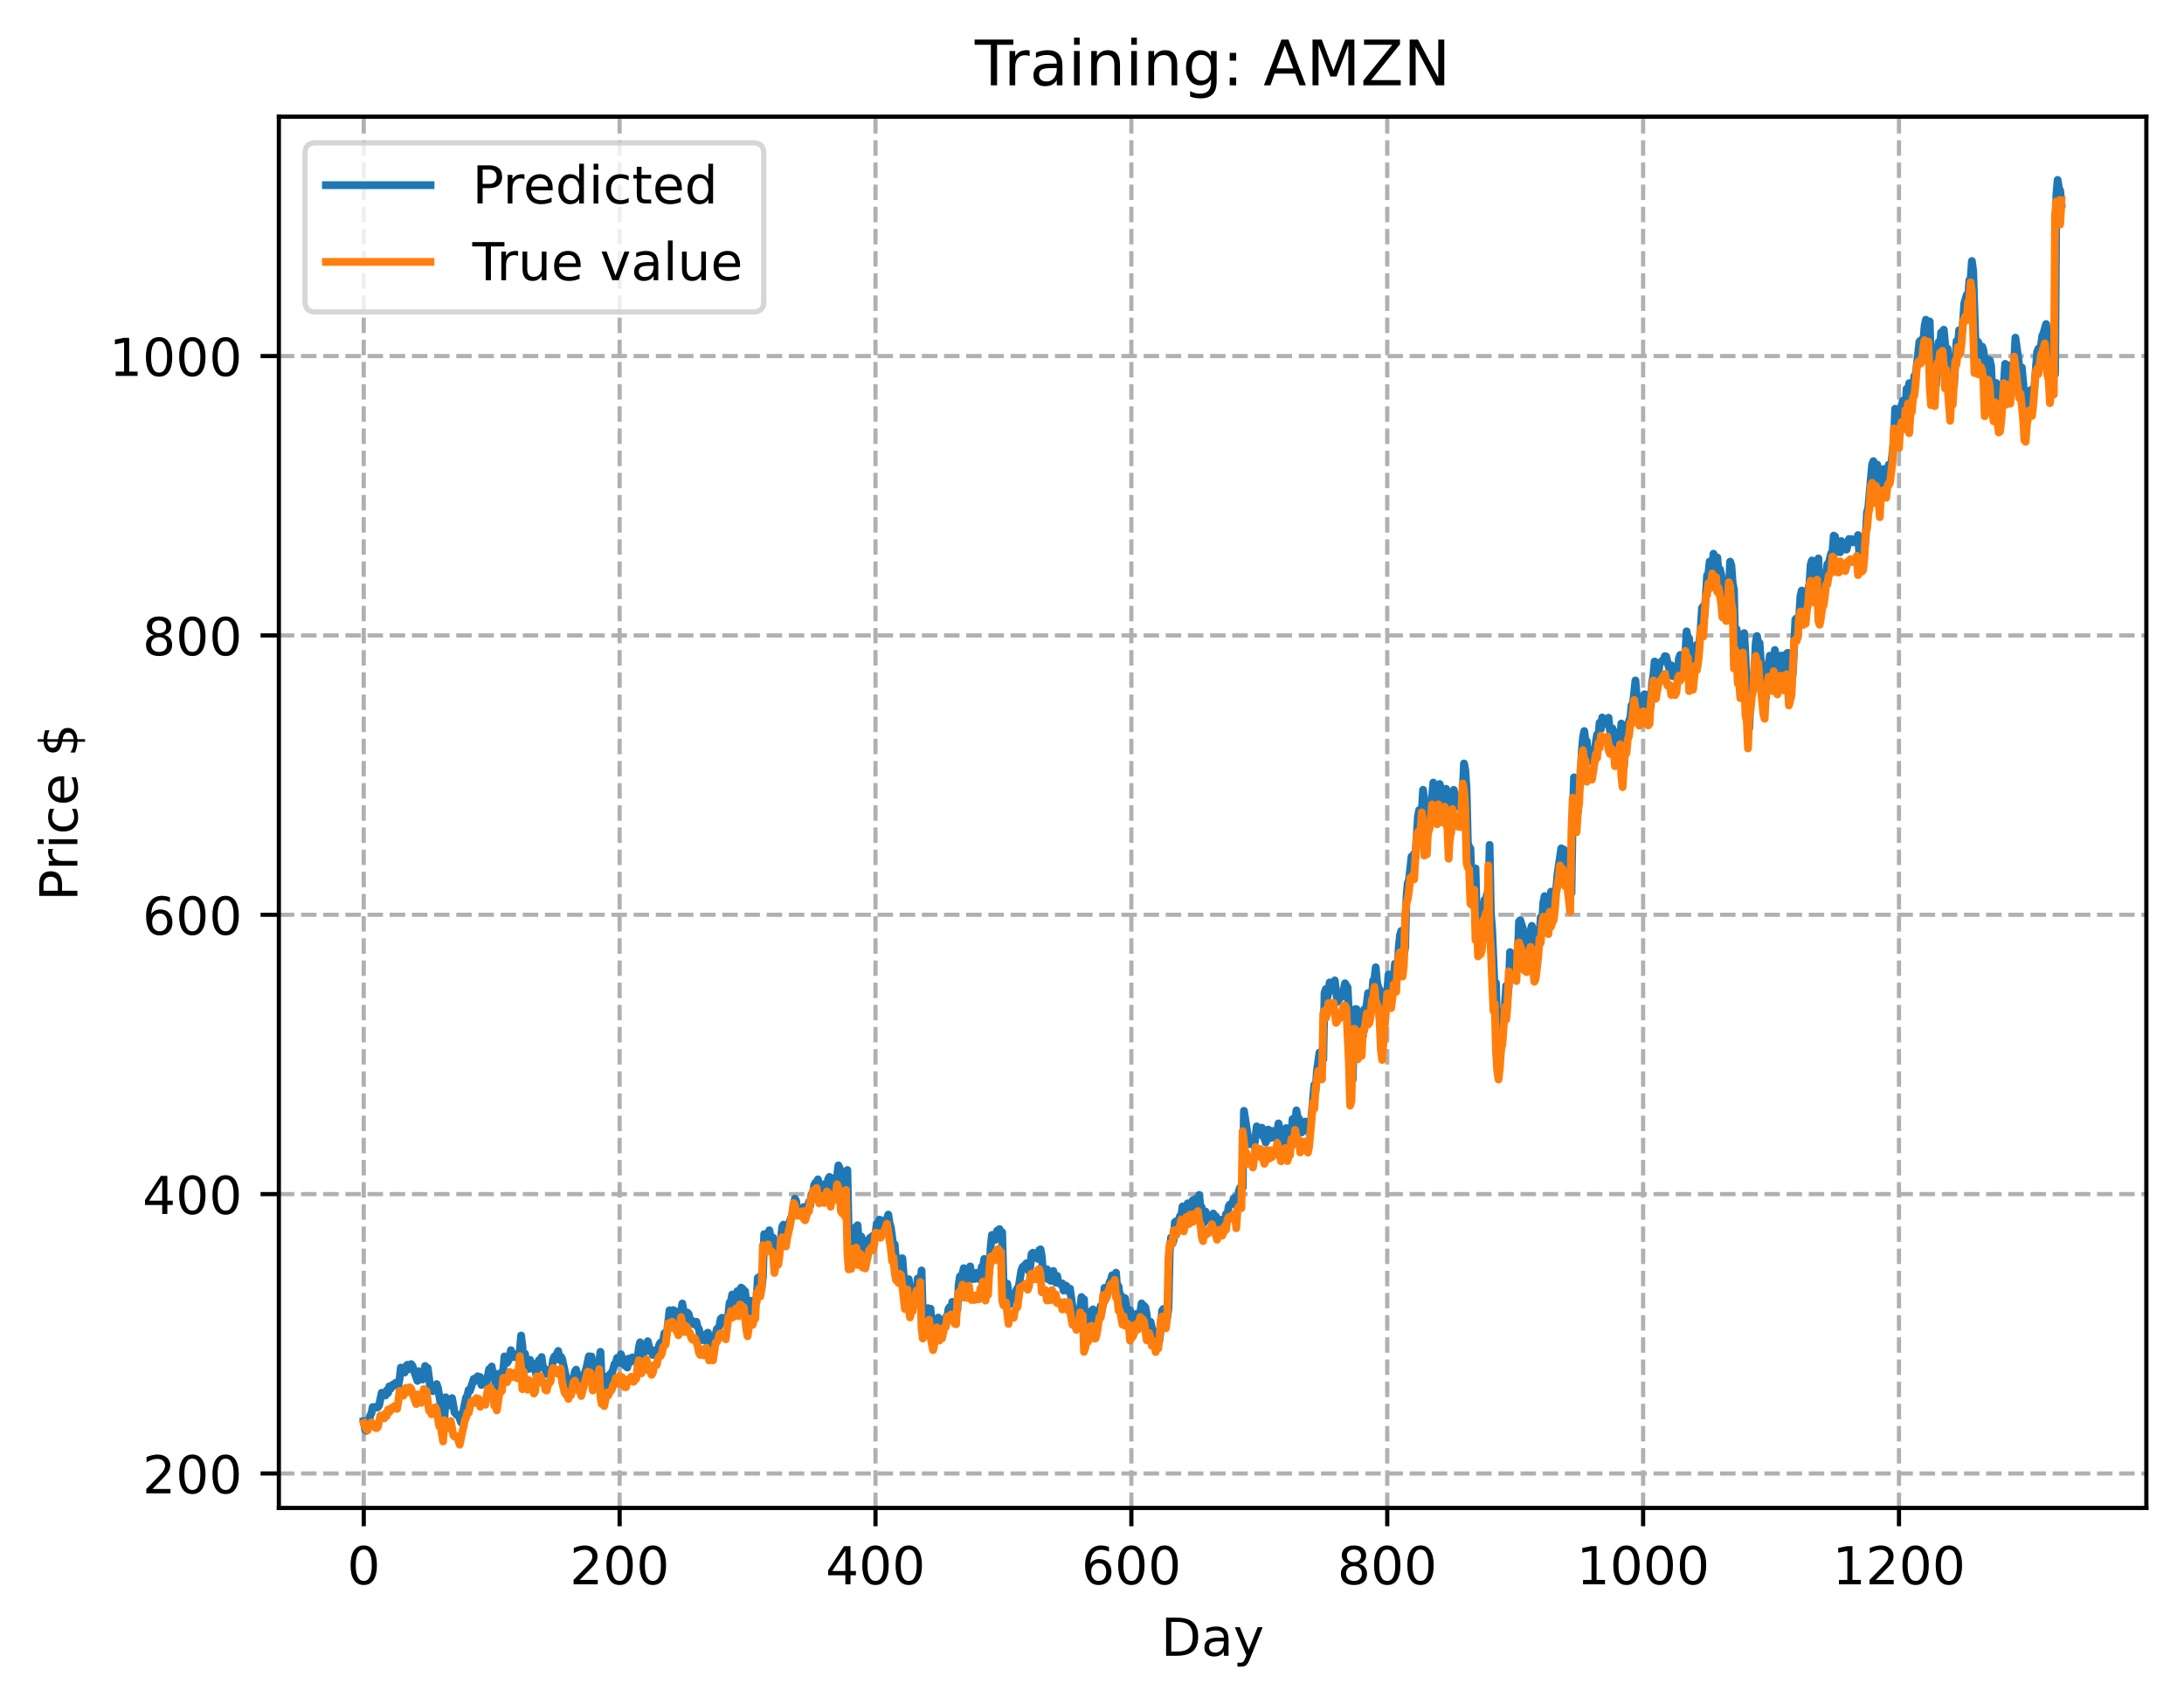 <?xml version="1.0" encoding="utf-8" standalone="no"?>
<!DOCTYPE svg PUBLIC "-//W3C//DTD SVG 1.1//EN"
  "http://www.w3.org/Graphics/SVG/1.1/DTD/svg11.dtd">
<!-- Created with matplotlib (https://matplotlib.org/) -->
<svg height="325.986pt" version="1.1" viewBox="0 0 417.648 325.986" width="417.648pt" xmlns="http://www.w3.org/2000/svg" xmlns:xlink="http://www.w3.org/1999/xlink">
 <defs>
  <style type="text/css">
*{stroke-linecap:butt;stroke-linejoin:round;}
  </style>
 </defs>
 <g id="figure_1">
  <g id="patch_1">
   <path d="M 0 325.986 
L 417.648 325.986 
L 417.648 0 
L 0 0 
z
" style="fill:#ffffff;"/>
  </g>
  <g id="axes_1">
   <g id="patch_2">
    <path d="M 53.328 288.43 
L 410.448 288.43 
L 410.448 22.318 
L 53.328 22.318 
z
" style="fill:#ffffff;"/>
   </g>
   <g id="matplotlib.axis_1">
    <g id="xtick_1">
     <g id="line2d_1">
      <path clip-path="url(#p53df4a3819)" d="M 69.561 288.43 
L 69.561 22.318 
" style="fill:none;stroke:#b0b0b0;stroke-dasharray:2.96,1.28;stroke-dashoffset:0;stroke-width:0.8;"/>
     </g>
     <g id="line2d_2">
      <defs>
       <path d="M 0 0 
L 0 3.5 
" id="m9eed1bdd2f" style="stroke:#000000;stroke-width:0.8;"/>
      </defs>
      <g>
       <use style="stroke:#000000;stroke-width:0.8;" x="69.561" xlink:href="#m9eed1bdd2f" y="288.43"/>
      </g>
     </g>
     <g id="text_1">
      <!-- 0 -->
      <defs>
       <path d="M 31.781 66.406 
Q 24.172 66.406 20.328 58.906 
Q 16.5 51.422 16.5 36.375 
Q 16.5 21.391 20.328 13.891 
Q 24.172 6.391 31.781 6.391 
Q 39.453 6.391 43.281 13.891 
Q 47.125 21.391 47.125 36.375 
Q 47.125 51.422 43.281 58.906 
Q 39.453 66.406 31.781 66.406 
z
M 31.781 74.219 
Q 44.047 74.219 50.516 64.516 
Q 56.984 54.828 56.984 36.375 
Q 56.984 17.969 50.516 8.266 
Q 44.047 -1.422 31.781 -1.422 
Q 19.531 -1.422 13.062 8.266 
Q 6.594 17.969 6.594 36.375 
Q 6.594 54.828 13.062 64.516 
Q 19.531 74.219 31.781 74.219 
z
" id="DejaVuSans-48"/>
      </defs>
      <g transform="translate(66.38 303.029)scale(0.1 -0.1)">
       <use xlink:href="#DejaVuSans-48"/>
      </g>
     </g>
    </g>
    <g id="xtick_2">
     <g id="line2d_3">
      <path clip-path="url(#p53df4a3819)" d="M 118.491 288.43 
L 118.491 22.318 
" style="fill:none;stroke:#b0b0b0;stroke-dasharray:2.96,1.28;stroke-dashoffset:0;stroke-width:0.8;"/>
     </g>
     <g id="line2d_4">
      <g>
       <use style="stroke:#000000;stroke-width:0.8;" x="118.491" xlink:href="#m9eed1bdd2f" y="288.43"/>
      </g>
     </g>
     <g id="text_2">
      <!-- 200 -->
      <defs>
       <path d="M 19.188 8.297 
L 53.609 8.297 
L 53.609 0 
L 7.328 0 
L 7.328 8.297 
Q 12.938 14.109 22.625 23.891 
Q 32.328 33.688 34.812 36.531 
Q 39.547 41.844 41.422 45.531 
Q 43.312 49.219 43.312 52.781 
Q 43.312 58.594 39.234 62.25 
Q 35.156 65.922 28.609 65.922 
Q 23.969 65.922 18.812 64.312 
Q 13.672 62.703 7.812 59.422 
L 7.812 69.391 
Q 13.766 71.781 18.938 73 
Q 24.125 74.219 28.422 74.219 
Q 39.75 74.219 46.484 68.547 
Q 53.219 62.891 53.219 53.422 
Q 53.219 48.922 51.531 44.891 
Q 49.859 40.875 45.406 35.406 
Q 44.188 33.984 37.641 27.219 
Q 31.109 20.453 19.188 8.297 
z
" id="DejaVuSans-50"/>
      </defs>
      <g transform="translate(108.948 303.029)scale(0.1 -0.1)">
       <use xlink:href="#DejaVuSans-50"/>
       <use x="63.623" xlink:href="#DejaVuSans-48"/>
       <use x="127.246" xlink:href="#DejaVuSans-48"/>
      </g>
     </g>
    </g>
    <g id="xtick_3">
     <g id="line2d_5">
      <path clip-path="url(#p53df4a3819)" d="M 167.422 288.43 
L 167.422 22.318 
" style="fill:none;stroke:#b0b0b0;stroke-dasharray:2.96,1.28;stroke-dashoffset:0;stroke-width:0.8;"/>
     </g>
     <g id="line2d_6">
      <g>
       <use style="stroke:#000000;stroke-width:0.8;" x="167.422" xlink:href="#m9eed1bdd2f" y="288.43"/>
      </g>
     </g>
     <g id="text_3">
      <!-- 400 -->
      <defs>
       <path d="M 37.797 64.312 
L 12.891 25.391 
L 37.797 25.391 
z
M 35.203 72.906 
L 47.609 72.906 
L 47.609 25.391 
L 58.016 25.391 
L 58.016 17.188 
L 47.609 17.188 
L 47.609 0 
L 37.797 0 
L 37.797 17.188 
L 4.891 17.188 
L 4.891 26.703 
z
" id="DejaVuSans-52"/>
      </defs>
      <g transform="translate(157.878 303.029)scale(0.1 -0.1)">
       <use xlink:href="#DejaVuSans-52"/>
       <use x="63.623" xlink:href="#DejaVuSans-48"/>
       <use x="127.246" xlink:href="#DejaVuSans-48"/>
      </g>
     </g>
    </g>
    <g id="xtick_4">
     <g id="line2d_7">
      <path clip-path="url(#p53df4a3819)" d="M 216.353 288.43 
L 216.353 22.318 
" style="fill:none;stroke:#b0b0b0;stroke-dasharray:2.96,1.28;stroke-dashoffset:0;stroke-width:0.8;"/>
     </g>
     <g id="line2d_8">
      <g>
       <use style="stroke:#000000;stroke-width:0.8;" x="216.353" xlink:href="#m9eed1bdd2f" y="288.43"/>
      </g>
     </g>
     <g id="text_4">
      <!-- 600 -->
      <defs>
       <path d="M 33.016 40.375 
Q 26.375 40.375 22.484 35.828 
Q 18.609 31.297 18.609 23.391 
Q 18.609 15.531 22.484 10.953 
Q 26.375 6.391 33.016 6.391 
Q 39.656 6.391 43.531 10.953 
Q 47.406 15.531 47.406 23.391 
Q 47.406 31.297 43.531 35.828 
Q 39.656 40.375 33.016 40.375 
z
M 52.594 71.297 
L 52.594 62.312 
Q 48.875 64.062 45.094 64.984 
Q 41.312 65.922 37.594 65.922 
Q 27.828 65.922 22.672 59.328 
Q 17.531 52.734 16.797 39.406 
Q 19.672 43.656 24.016 45.922 
Q 28.375 48.188 33.594 48.188 
Q 44.578 48.188 50.953 41.516 
Q 57.328 34.859 57.328 23.391 
Q 57.328 12.156 50.688 5.359 
Q 44.047 -1.422 33.016 -1.422 
Q 20.359 -1.422 13.672 8.266 
Q 6.984 17.969 6.984 36.375 
Q 6.984 53.656 15.188 63.938 
Q 23.391 74.219 37.203 74.219 
Q 40.922 74.219 44.703 73.484 
Q 48.484 72.75 52.594 71.297 
z
" id="DejaVuSans-54"/>
      </defs>
      <g transform="translate(206.809 303.029)scale(0.1 -0.1)">
       <use xlink:href="#DejaVuSans-54"/>
       <use x="63.623" xlink:href="#DejaVuSans-48"/>
       <use x="127.246" xlink:href="#DejaVuSans-48"/>
      </g>
     </g>
    </g>
    <g id="xtick_5">
     <g id="line2d_9">
      <path clip-path="url(#p53df4a3819)" d="M 265.283 288.43 
L 265.283 22.318 
" style="fill:none;stroke:#b0b0b0;stroke-dasharray:2.96,1.28;stroke-dashoffset:0;stroke-width:0.8;"/>
     </g>
     <g id="line2d_10">
      <g>
       <use style="stroke:#000000;stroke-width:0.8;" x="265.283" xlink:href="#m9eed1bdd2f" y="288.43"/>
      </g>
     </g>
     <g id="text_5">
      <!-- 800 -->
      <defs>
       <path d="M 31.781 34.625 
Q 24.75 34.625 20.719 30.859 
Q 16.703 27.094 16.703 20.516 
Q 16.703 13.922 20.719 10.156 
Q 24.75 6.391 31.781 6.391 
Q 38.812 6.391 42.859 10.172 
Q 46.922 13.969 46.922 20.516 
Q 46.922 27.094 42.891 30.859 
Q 38.875 34.625 31.781 34.625 
z
M 21.922 38.812 
Q 15.578 40.375 12.031 44.719 
Q 8.5 49.078 8.5 55.328 
Q 8.5 64.062 14.719 69.141 
Q 20.953 74.219 31.781 74.219 
Q 42.672 74.219 48.875 69.141 
Q 55.078 64.062 55.078 55.328 
Q 55.078 49.078 51.531 44.719 
Q 48 40.375 41.703 38.812 
Q 48.828 37.156 52.797 32.312 
Q 56.781 27.484 56.781 20.516 
Q 56.781 9.906 50.312 4.234 
Q 43.844 -1.422 31.781 -1.422 
Q 19.734 -1.422 13.25 4.234 
Q 6.781 9.906 6.781 20.516 
Q 6.781 27.484 10.781 32.312 
Q 14.797 37.156 21.922 38.812 
z
M 18.312 54.391 
Q 18.312 48.734 21.844 45.562 
Q 25.391 42.391 31.781 42.391 
Q 38.141 42.391 41.719 45.562 
Q 45.312 48.734 45.312 54.391 
Q 45.312 60.062 41.719 63.234 
Q 38.141 66.406 31.781 66.406 
Q 25.391 66.406 21.844 63.234 
Q 18.312 60.062 18.312 54.391 
z
" id="DejaVuSans-56"/>
      </defs>
      <g transform="translate(255.74 303.029)scale(0.1 -0.1)">
       <use xlink:href="#DejaVuSans-56"/>
       <use x="63.623" xlink:href="#DejaVuSans-48"/>
       <use x="127.246" xlink:href="#DejaVuSans-48"/>
      </g>
     </g>
    </g>
    <g id="xtick_6">
     <g id="line2d_11">
      <path clip-path="url(#p53df4a3819)" d="M 314.214 288.43 
L 314.214 22.318 
" style="fill:none;stroke:#b0b0b0;stroke-dasharray:2.96,1.28;stroke-dashoffset:0;stroke-width:0.8;"/>
     </g>
     <g id="line2d_12">
      <g>
       <use style="stroke:#000000;stroke-width:0.8;" x="314.214" xlink:href="#m9eed1bdd2f" y="288.43"/>
      </g>
     </g>
     <g id="text_6">
      <!-- 1000 -->
      <defs>
       <path d="M 12.406 8.297 
L 28.516 8.297 
L 28.516 63.922 
L 10.984 60.406 
L 10.984 69.391 
L 28.422 72.906 
L 38.281 72.906 
L 38.281 8.297 
L 54.391 8.297 
L 54.391 0 
L 12.406 0 
z
" id="DejaVuSans-49"/>
      </defs>
      <g transform="translate(301.489 303.029)scale(0.1 -0.1)">
       <use xlink:href="#DejaVuSans-49"/>
       <use x="63.623" xlink:href="#DejaVuSans-48"/>
       <use x="127.246" xlink:href="#DejaVuSans-48"/>
       <use x="190.869" xlink:href="#DejaVuSans-48"/>
      </g>
     </g>
    </g>
    <g id="xtick_7">
     <g id="line2d_13">
      <path clip-path="url(#p53df4a3819)" d="M 363.144 288.43 
L 363.144 22.318 
" style="fill:none;stroke:#b0b0b0;stroke-dasharray:2.96,1.28;stroke-dashoffset:0;stroke-width:0.8;"/>
     </g>
     <g id="line2d_14">
      <g>
       <use style="stroke:#000000;stroke-width:0.8;" x="363.144" xlink:href="#m9eed1bdd2f" y="288.43"/>
      </g>
     </g>
     <g id="text_7">
      <!-- 1200 -->
      <g transform="translate(350.419 303.029)scale(0.1 -0.1)">
       <use xlink:href="#DejaVuSans-49"/>
       <use x="63.623" xlink:href="#DejaVuSans-50"/>
       <use x="127.246" xlink:href="#DejaVuSans-48"/>
       <use x="190.869" xlink:href="#DejaVuSans-48"/>
      </g>
     </g>
    </g>
    <g id="text_8">
     <!-- Day -->
     <defs>
      <path d="M 19.672 64.797 
L 19.672 8.109 
L 31.594 8.109 
Q 46.688 8.109 53.688 14.938 
Q 60.688 21.781 60.688 36.531 
Q 60.688 51.172 53.688 57.984 
Q 46.688 64.797 31.594 64.797 
z
M 9.812 72.906 
L 30.078 72.906 
Q 51.266 72.906 61.172 64.094 
Q 71.094 55.281 71.094 36.531 
Q 71.094 17.672 61.125 8.828 
Q 51.172 0 30.078 0 
L 9.812 0 
z
" id="DejaVuSans-68"/>
      <path d="M 34.281 27.484 
Q 23.391 27.484 19.188 25 
Q 14.984 22.516 14.984 16.5 
Q 14.984 11.719 18.141 8.906 
Q 21.297 6.109 26.703 6.109 
Q 34.188 6.109 38.703 11.406 
Q 43.219 16.703 43.219 25.484 
L 43.219 27.484 
z
M 52.203 31.203 
L 52.203 0 
L 43.219 0 
L 43.219 8.297 
Q 40.141 3.328 35.547 0.953 
Q 30.953 -1.422 24.312 -1.422 
Q 15.922 -1.422 10.953 3.297 
Q 6 8.016 6 15.922 
Q 6 25.141 12.172 29.828 
Q 18.359 34.516 30.609 34.516 
L 43.219 34.516 
L 43.219 35.406 
Q 43.219 41.609 39.141 45 
Q 35.062 48.391 27.688 48.391 
Q 23 48.391 18.547 47.266 
Q 14.109 46.141 10.016 43.891 
L 10.016 52.203 
Q 14.938 54.109 19.578 55.047 
Q 24.219 56 28.609 56 
Q 40.484 56 46.344 49.844 
Q 52.203 43.703 52.203 31.203 
z
" id="DejaVuSans-97"/>
      <path d="M 32.172 -5.078 
Q 28.375 -14.844 24.75 -17.812 
Q 21.141 -20.797 15.094 -20.797 
L 7.906 -20.797 
L 7.906 -13.281 
L 13.188 -13.281 
Q 16.891 -13.281 18.938 -11.516 
Q 21 -9.766 23.484 -3.219 
L 25.094 0.875 
L 2.984 54.688 
L 12.5 54.688 
L 29.594 11.922 
L 46.688 54.688 
L 56.203 54.688 
z
" id="DejaVuSans-121"/>
     </defs>
     <g transform="translate(222.015 316.707)scale(0.1 -0.1)">
      <use xlink:href="#DejaVuSans-68"/>
      <use x="77.002" xlink:href="#DejaVuSans-97"/>
      <use x="138.281" xlink:href="#DejaVuSans-121"/>
     </g>
    </g>
   </g>
   <g id="matplotlib.axis_2">
    <g id="ytick_1">
     <g id="line2d_15">
      <path clip-path="url(#p53df4a3819)" d="M 53.328 281.838 
L 410.448 281.838 
" style="fill:none;stroke:#b0b0b0;stroke-dasharray:2.96,1.28;stroke-dashoffset:0;stroke-width:0.8;"/>
     </g>
     <g id="line2d_16">
      <defs>
       <path d="M 0 0 
L -3.5 0 
" id="mb933c56b82" style="stroke:#000000;stroke-width:0.8;"/>
      </defs>
      <g>
       <use style="stroke:#000000;stroke-width:0.8;" x="53.328" xlink:href="#mb933c56b82" y="281.838"/>
      </g>
     </g>
     <g id="text_9">
      <!-- 200 -->
      <g transform="translate(27.241 285.637)scale(0.1 -0.1)">
       <use xlink:href="#DejaVuSans-50"/>
       <use x="63.623" xlink:href="#DejaVuSans-48"/>
       <use x="127.246" xlink:href="#DejaVuSans-48"/>
      </g>
     </g>
    </g>
    <g id="ytick_2">
     <g id="line2d_17">
      <path clip-path="url(#p53df4a3819)" d="M 53.328 228.405 
L 410.448 228.405 
" style="fill:none;stroke:#b0b0b0;stroke-dasharray:2.96,1.28;stroke-dashoffset:0;stroke-width:0.8;"/>
     </g>
     <g id="line2d_18">
      <g>
       <use style="stroke:#000000;stroke-width:0.8;" x="53.328" xlink:href="#mb933c56b82" y="228.405"/>
      </g>
     </g>
     <g id="text_10">
      <!-- 400 -->
      <g transform="translate(27.241 232.204)scale(0.1 -0.1)">
       <use xlink:href="#DejaVuSans-52"/>
       <use x="63.623" xlink:href="#DejaVuSans-48"/>
       <use x="127.246" xlink:href="#DejaVuSans-48"/>
      </g>
     </g>
    </g>
    <g id="ytick_3">
     <g id="line2d_19">
      <path clip-path="url(#p53df4a3819)" d="M 53.328 174.972 
L 410.448 174.972 
" style="fill:none;stroke:#b0b0b0;stroke-dasharray:2.96,1.28;stroke-dashoffset:0;stroke-width:0.8;"/>
     </g>
     <g id="line2d_20">
      <g>
       <use style="stroke:#000000;stroke-width:0.8;" x="53.328" xlink:href="#mb933c56b82" y="174.972"/>
      </g>
     </g>
     <g id="text_11">
      <!-- 600 -->
      <g transform="translate(27.241 178.771)scale(0.1 -0.1)">
       <use xlink:href="#DejaVuSans-54"/>
       <use x="63.623" xlink:href="#DejaVuSans-48"/>
       <use x="127.246" xlink:href="#DejaVuSans-48"/>
      </g>
     </g>
    </g>
    <g id="ytick_4">
     <g id="line2d_21">
      <path clip-path="url(#p53df4a3819)" d="M 53.328 121.539 
L 410.448 121.539 
" style="fill:none;stroke:#b0b0b0;stroke-dasharray:2.96,1.28;stroke-dashoffset:0;stroke-width:0.8;"/>
     </g>
     <g id="line2d_22">
      <g>
       <use style="stroke:#000000;stroke-width:0.8;" x="53.328" xlink:href="#mb933c56b82" y="121.539"/>
      </g>
     </g>
     <g id="text_12">
      <!-- 800 -->
      <g transform="translate(27.241 125.338)scale(0.1 -0.1)">
       <use xlink:href="#DejaVuSans-56"/>
       <use x="63.623" xlink:href="#DejaVuSans-48"/>
       <use x="127.246" xlink:href="#DejaVuSans-48"/>
      </g>
     </g>
    </g>
    <g id="ytick_5">
     <g id="line2d_23">
      <path clip-path="url(#p53df4a3819)" d="M 53.328 68.106 
L 410.448 68.106 
" style="fill:none;stroke:#b0b0b0;stroke-dasharray:2.96,1.28;stroke-dashoffset:0;stroke-width:0.8;"/>
     </g>
     <g id="line2d_24">
      <g>
       <use style="stroke:#000000;stroke-width:0.8;" x="53.328" xlink:href="#mb933c56b82" y="68.106"/>
      </g>
     </g>
     <g id="text_13">
      <!-- 1000 -->
      <g transform="translate(20.878 71.905)scale(0.1 -0.1)">
       <use xlink:href="#DejaVuSans-49"/>
       <use x="63.623" xlink:href="#DejaVuSans-48"/>
       <use x="127.246" xlink:href="#DejaVuSans-48"/>
       <use x="190.869" xlink:href="#DejaVuSans-48"/>
      </g>
     </g>
    </g>
    <g id="text_14">
     <!-- Price $ -->
     <defs>
      <path d="M 19.672 64.797 
L 19.672 37.406 
L 32.078 37.406 
Q 38.969 37.406 42.719 40.969 
Q 46.484 44.531 46.484 51.125 
Q 46.484 57.672 42.719 61.234 
Q 38.969 64.797 32.078 64.797 
z
M 9.812 72.906 
L 32.078 72.906 
Q 44.344 72.906 50.609 67.359 
Q 56.891 61.812 56.891 51.125 
Q 56.891 40.328 50.609 34.812 
Q 44.344 29.297 32.078 29.297 
L 19.672 29.297 
L 19.672 0 
L 9.812 0 
z
" id="DejaVuSans-80"/>
      <path d="M 41.109 46.297 
Q 39.594 47.172 37.812 47.578 
Q 36.031 48 33.891 48 
Q 26.266 48 22.188 43.047 
Q 18.109 38.094 18.109 28.812 
L 18.109 0 
L 9.078 0 
L 9.078 54.688 
L 18.109 54.688 
L 18.109 46.188 
Q 20.953 51.172 25.484 53.578 
Q 30.031 56 36.531 56 
Q 37.453 56 38.578 55.875 
Q 39.703 55.766 41.062 55.516 
z
" id="DejaVuSans-114"/>
      <path d="M 9.422 54.688 
L 18.406 54.688 
L 18.406 0 
L 9.422 0 
z
M 9.422 75.984 
L 18.406 75.984 
L 18.406 64.594 
L 9.422 64.594 
z
" id="DejaVuSans-105"/>
      <path d="M 48.781 52.594 
L 48.781 44.188 
Q 44.969 46.297 41.141 47.344 
Q 37.312 48.391 33.406 48.391 
Q 24.656 48.391 19.812 42.844 
Q 14.984 37.312 14.984 27.297 
Q 14.984 17.281 19.812 11.734 
Q 24.656 6.203 33.406 6.203 
Q 37.312 6.203 41.141 7.25 
Q 44.969 8.297 48.781 10.406 
L 48.781 2.094 
Q 45.016 0.344 40.984 -0.531 
Q 36.969 -1.422 32.422 -1.422 
Q 20.062 -1.422 12.781 6.344 
Q 5.516 14.109 5.516 27.297 
Q 5.516 40.672 12.859 48.328 
Q 20.219 56 33.016 56 
Q 37.156 56 41.109 55.141 
Q 45.062 54.297 48.781 52.594 
z
" id="DejaVuSans-99"/>
      <path d="M 56.203 29.594 
L 56.203 25.203 
L 14.891 25.203 
Q 15.484 15.922 20.484 11.062 
Q 25.484 6.203 34.422 6.203 
Q 39.594 6.203 44.453 7.469 
Q 49.312 8.734 54.109 11.281 
L 54.109 2.781 
Q 49.266 0.734 44.188 -0.344 
Q 39.109 -1.422 33.891 -1.422 
Q 20.797 -1.422 13.156 6.188 
Q 5.516 13.812 5.516 26.812 
Q 5.516 40.234 12.766 48.109 
Q 20.016 56 32.328 56 
Q 43.359 56 49.781 48.891 
Q 56.203 41.797 56.203 29.594 
z
M 47.219 32.234 
Q 47.125 39.594 43.094 43.984 
Q 39.062 48.391 32.422 48.391 
Q 24.906 48.391 20.391 44.141 
Q 15.875 39.891 15.188 32.172 
z
" id="DejaVuSans-101"/>
      <path id="DejaVuSans-32"/>
      <path d="M 33.797 -14.703 
L 28.906 -14.703 
L 28.859 0 
Q 23.734 0.094 18.609 1.188 
Q 13.484 2.297 8.297 4.5 
L 8.297 13.281 
Q 13.281 10.156 18.375 8.562 
Q 23.484 6.984 28.906 6.938 
L 28.906 29.203 
Q 18.109 30.953 13.203 35.156 
Q 8.297 39.359 8.297 46.688 
Q 8.297 54.641 13.625 59.219 
Q 18.953 63.812 28.906 64.5 
L 28.906 75.984 
L 33.797 75.984 
L 33.797 64.656 
Q 38.328 64.453 42.578 63.688 
Q 46.828 62.938 50.875 61.625 
L 50.875 53.078 
Q 46.828 55.125 42.547 56.25 
Q 38.281 57.375 33.797 57.562 
L 33.797 36.719 
Q 44.875 35.016 50.094 30.609 
Q 55.328 26.219 55.328 18.609 
Q 55.328 10.359 49.781 5.594 
Q 44.234 0.828 33.797 0.094 
z
M 28.906 37.594 
L 28.906 57.625 
Q 23.25 56.984 20.266 54.391 
Q 17.281 51.812 17.281 47.516 
Q 17.281 43.312 20.031 40.969 
Q 22.797 38.625 28.906 37.594 
z
M 33.797 28.219 
L 33.797 7.078 
Q 39.984 7.906 43.141 10.594 
Q 46.297 13.281 46.297 17.672 
Q 46.297 21.969 43.281 24.5 
Q 40.281 27.047 33.797 28.219 
z
" id="DejaVuSans-36"/>
     </defs>
     <g transform="translate(14.798 172.342)rotate(-90)scale(0.1 -0.1)">
      <use xlink:href="#DejaVuSans-80"/>
      <use x="58.553" xlink:href="#DejaVuSans-114"/>
      <use x="99.666" xlink:href="#DejaVuSans-105"/>
      <use x="127.449" xlink:href="#DejaVuSans-99"/>
      <use x="182.43" xlink:href="#DejaVuSans-101"/>
      <use x="243.953" xlink:href="#DejaVuSans-32"/>
      <use x="275.74" xlink:href="#DejaVuSans-36"/>
     </g>
    </g>
   </g>
   <g id="line2d_25">
    <path clip-path="url(#p53df4a3819)" d="M 69.561 271.836 
L 69.806 273.422 
L 70.05 273.693 
L 70.539 272.663 
L 70.784 270.756 
L 71.029 270.339 
L 71.273 269.136 
L 71.518 269.347 
L 71.763 269.094 
L 72.007 269.256 
L 72.252 269.169 
L 72.497 268.832 
L 72.986 266.395 
L 73.231 266.461 
L 73.72 266.92 
L 73.965 265.942 
L 74.209 266.422 
L 74.454 265.16 
L 74.699 265.646 
L 74.943 265.077 
L 75.188 264.797 
L 75.433 265.032 
L 75.677 264.48 
L 75.922 264.604 
L 76.166 265.094 
L 76.411 263.745 
L 76.656 261.587 
L 77.145 262.501 
L 77.39 262.533 
L 77.634 261.35 
L 77.879 261.049 
L 78.124 261.914 
L 78.368 261.704 
L 78.613 260.913 
L 78.858 261.197 
L 79.347 262.734 
L 79.836 264.13 
L 80.081 262.274 
L 80.815 263.863 
L 81.304 261.278 
L 81.549 261.836 
L 81.794 261.662 
L 82.283 265.424 
L 82.527 265.603 
L 82.772 266.093 
L 83.017 265.6 
L 83.261 265.714 
L 83.506 264.741 
L 83.751 265.491 
L 84.24 268.404 
L 84.485 268.252 
L 84.974 271.313 
L 85.219 267.263 
L 85.463 268.717 
L 85.708 268.883 
L 85.953 268.789 
L 86.197 268.286 
L 86.442 267.431 
L 86.931 270.182 
L 87.421 270.694 
L 87.665 270.66 
L 88.154 272.045 
L 89.133 267.299 
L 89.378 266.925 
L 89.622 265.84 
L 89.867 266.045 
L 90.601 263.739 
L 90.846 264.187 
L 91.335 263.251 
L 91.824 263.399 
L 92.069 264.916 
L 92.314 264.005 
L 92.803 263.857 
L 93.048 264.453 
L 93.537 261.874 
L 93.781 262.666 
L 94.026 261.375 
L 94.271 263.038 
L 94.515 262.613 
L 94.76 265.099 
L 95.005 265.05 
L 95.249 266.196 
L 95.739 262.61 
L 95.983 262.491 
L 96.228 262.154 
L 96.473 259.443 
L 96.962 260.685 
L 97.207 260.288 
L 97.451 259.656 
L 97.696 258.258 
L 97.941 259.442 
L 98.185 259.567 
L 98.43 259.43 
L 98.675 259.015 
L 98.919 259.735 
L 99.164 259.805 
L 99.409 258.17 
L 99.653 255.447 
L 99.898 257.461 
L 100.142 262.09 
L 100.387 258.912 
L 100.632 260.381 
L 101.121 261.842 
L 101.366 260.108 
L 101.855 261.613 
L 102.1 261.057 
L 102.589 263.114 
L 102.834 260.654 
L 103.078 260.155 
L 103.323 261.315 
L 103.568 259.566 
L 103.812 261.486 
L 104.302 261.924 
L 104.546 262.824 
L 104.791 262.518 
L 105.036 262.716 
L 105.28 262.024 
L 105.525 261.862 
L 105.769 260.019 
L 106.014 259.451 
L 106.259 259.43 
L 106.748 258.4 
L 106.993 260.123 
L 107.237 259.464 
L 107.482 259.86 
L 108.216 263.232 
L 108.461 264.224 
L 108.705 264.646 
L 108.95 265.478 
L 109.195 264.521 
L 109.439 264.616 
L 109.929 262.332 
L 110.173 261.982 
L 110.418 263.175 
L 110.663 263.019 
L 110.907 263.589 
L 111.152 263.588 
L 111.397 264.214 
L 111.886 262.456 
L 112.13 261.705 
L 112.62 259.419 
L 112.864 260.713 
L 113.109 259.463 
L 113.598 263.367 
L 114.088 261.986 
L 114.332 260.452 
L 114.577 260.892 
L 114.822 258.566 
L 115.066 264.107 
L 115.311 264.911 
L 115.556 264.01 
L 115.8 265.181 
L 116.045 264.373 
L 116.29 263.18 
L 116.534 263.676 
L 116.779 262.691 
L 117.024 262.675 
L 117.513 260.913 
L 117.757 260.8 
L 118.002 259.737 
L 118.491 260.68 
L 118.736 259.028 
L 118.981 259.782 
L 119.225 260.106 
L 119.47 261.191 
L 119.715 261.283 
L 119.959 261.574 
L 120.204 259.869 
L 120.449 260.625 
L 120.693 259.901 
L 120.938 259.628 
L 121.427 260.091 
L 121.672 260.44 
L 121.917 259.862 
L 122.161 257.797 
L 122.406 256.752 
L 122.651 258.419 
L 122.895 259.109 
L 123.14 258.289 
L 123.385 258.528 
L 123.874 256.551 
L 124.363 258.506 
L 124.608 258.405 
L 124.852 259.177 
L 125.097 259.127 
L 125.342 258.241 
L 125.831 258.228 
L 126.076 257.205 
L 126.32 256.788 
L 126.565 256.8 
L 126.81 256.432 
L 127.054 255.015 
L 127.299 254.894 
L 127.544 254.914 
L 128.033 250.62 
L 128.278 250.814 
L 128.522 250.806 
L 128.767 250.588 
L 129.012 251.542 
L 129.256 250.85 
L 129.745 251.674 
L 129.99 252.74 
L 130.479 249.324 
L 130.969 252.069 
L 131.213 252.011 
L 131.458 251.064 
L 131.703 251.342 
L 131.947 252.854 
L 132.192 252.459 
L 132.437 253.146 
L 132.681 253.297 
L 132.926 252.962 
L 133.171 252.822 
L 133.415 253.846 
L 133.66 254.207 
L 133.905 255.631 
L 134.149 256.338 
L 134.639 255.599 
L 134.883 256.462 
L 135.128 255.093 
L 135.373 254.906 
L 135.862 257.358 
L 136.106 257.376 
L 136.351 256.721 
L 136.596 257.79 
L 136.84 255.328 
L 137.085 254.199 
L 137.33 254.067 
L 137.574 253.604 
L 137.819 252.278 
L 138.064 252.051 
L 138.553 252.652 
L 138.798 252.731 
L 139.042 253.502 
L 139.532 249.135 
L 139.776 248.949 
L 140.021 247.605 
L 140.266 248.98 
L 140.51 248.095 
L 140.755 248.412 
L 141 246.959 
L 141.244 247.539 
L 141.489 248.64 
L 141.733 246.289 
L 141.978 246.455 
L 142.223 248.341 
L 142.467 246.951 
L 142.957 250.937 
L 143.201 252.441 
L 143.691 248.8 
L 143.935 248.989 
L 144.18 250.262 
L 144.425 249.048 
L 144.669 249.099 
L 144.914 244.424 
L 145.159 244.983 
L 145.403 244.084 
L 145.648 246.274 
L 145.893 244.233 
L 146.137 236.057 
L 146.382 237.148 
L 146.627 236.259 
L 146.871 235.964 
L 147.116 235.32 
L 147.361 236.649 
L 147.605 236.912 
L 147.85 236.732 
L 148.094 237.62 
L 148.339 240.805 
L 148.828 237.896 
L 149.073 239.286 
L 149.318 237.549 
L 149.562 234.722 
L 149.807 234.244 
L 150.052 235.273 
L 150.296 235.461 
L 150.541 236.071 
L 150.786 234.251 
L 151.52 232.339 
L 152.009 229.269 
L 152.254 229.74 
L 152.498 231.755 
L 152.743 231.44 
L 152.988 232.097 
L 153.232 231.463 
L 153.477 231.463 
L 153.721 230.863 
L 153.966 232.5 
L 154.211 232.35 
L 154.7 229.874 
L 154.945 230.594 
L 155.189 228.431 
L 155.434 228.622 
L 155.679 226.702 
L 155.923 226.222 
L 156.168 227.085 
L 156.413 225.589 
L 156.902 228.475 
L 157.147 226.927 
L 157.391 226.535 
L 157.636 226.533 
L 157.881 227.011 
L 158.125 227.019 
L 158.37 225.541 
L 158.615 225.106 
L 158.859 225.726 
L 159.104 227.252 
L 159.349 225.374 
L 159.593 227.015 
L 160.082 224.913 
L 160.327 222.912 
L 160.572 223.457 
L 160.816 224.566 
L 161.061 227.676 
L 161.306 228.062 
L 161.55 226.498 
L 161.795 229.26 
L 162.04 223.801 
L 162.284 235.513 
L 162.529 238.965 
L 162.774 238.218 
L 163.018 238.848 
L 163.508 234.791 
L 163.752 234.68 
L 163.997 234.355 
L 164.242 237.727 
L 164.486 236.443 
L 164.731 236.542 
L 165.22 238.937 
L 165.465 238.175 
L 165.709 240.3 
L 165.954 238.973 
L 166.199 237.02 
L 166.443 236.705 
L 166.688 236.788 
L 166.933 236.34 
L 167.177 237.16 
L 167.422 236.101 
L 167.667 233.985 
L 167.911 234.338 
L 168.156 233.279 
L 168.401 233.373 
L 168.645 235.046 
L 168.89 233.495 
L 169.135 234.194 
L 169.379 233.898 
L 169.869 232.316 
L 170.113 233.975 
L 170.358 234.777 
L 170.847 238.439 
L 171.092 238.025 
L 171.581 243.961 
L 172.07 243.045 
L 172.315 240.717 
L 172.56 240.667 
L 173.049 247.076 
L 173.294 248.367 
L 173.538 245.783 
L 173.783 244.675 
L 174.028 248.318 
L 174.272 250.158 
L 174.517 248.673 
L 174.762 248.532 
L 175.006 246.848 
L 175.251 246.46 
L 175.496 244.546 
L 175.74 244.854 
L 175.985 245.989 
L 176.23 243.009 
L 176.474 251.892 
L 176.719 253.379 
L 176.964 251.674 
L 177.208 251.805 
L 177.453 250.216 
L 177.697 250.825 
L 177.942 250.317 
L 178.187 253.668 
L 178.676 256.144 
L 178.921 255.315 
L 179.165 252.411 
L 179.41 252.014 
L 179.899 254.703 
L 180.144 253.574 
L 180.389 253.383 
L 180.878 251.942 
L 181.123 252.139 
L 181.367 250.388 
L 181.612 250.007 
L 181.857 250.985 
L 182.101 249.016 
L 182.346 249.433 
L 182.591 250.224 
L 183.08 250.532 
L 183.325 245.7 
L 183.569 244.135 
L 183.814 244.603 
L 184.303 242.566 
L 184.548 245.163 
L 184.792 244.492 
L 185.037 244.217 
L 185.282 244.578 
L 185.526 242.232 
L 185.771 243.936 
L 186.016 244.663 
L 186.26 244.067 
L 186.505 244.612 
L 186.75 243.447 
L 186.994 244.181 
L 187.239 244.256 
L 187.484 244.777 
L 187.728 242.328 
L 187.973 242.496 
L 188.218 240.803 
L 188.462 241.812 
L 188.707 244.345 
L 188.952 242.769 
L 189.196 243.36 
L 189.441 238.564 
L 189.685 236.21 
L 189.93 236.487 
L 190.175 236.239 
L 190.419 237.141 
L 190.664 235.42 
L 191.153 235.103 
L 191.398 235.932 
L 191.643 235.701 
L 191.887 244.741 
L 192.132 245.923 
L 192.377 246.13 
L 192.621 245.532 
L 193.111 249.46 
L 193.355 247.672 
L 193.6 248.056 
L 193.845 247.553 
L 194.089 248.307 
L 194.334 246.791 
L 194.823 246.001 
L 195.312 242.961 
L 195.557 242.346 
L 196.046 241.95 
L 196.291 241.631 
L 196.78 243.168 
L 197.025 242.18 
L 197.27 239.846 
L 197.514 239.616 
L 197.759 240.558 
L 198.248 240.408 
L 198.493 240.804 
L 198.738 239.121 
L 198.982 238.97 
L 199.227 240.375 
L 199.472 243.611 
L 199.716 243.262 
L 199.961 243.397 
L 200.206 242.77 
L 200.45 244.697 
L 200.695 243.739 
L 200.94 244.995 
L 201.184 244.623 
L 201.429 243.103 
L 201.673 244.785 
L 201.918 245.346 
L 202.163 244.04 
L 202.407 245.406 
L 202.652 245.4 
L 202.897 245.722 
L 203.141 245.475 
L 203.386 246.859 
L 203.875 245.908 
L 204.12 246.265 
L 204.365 247.046 
L 204.609 246.479 
L 205.099 249.969 
L 205.343 250.831 
L 205.588 250.778 
L 206.077 252.146 
L 206.322 251.844 
L 206.567 250.369 
L 206.811 248.09 
L 207.056 249.089 
L 207.3 248.519 
L 207.545 255.214 
L 208.034 252.708 
L 208.279 253.483 
L 208.768 250.703 
L 209.013 250.447 
L 209.502 253.377 
L 209.747 253.52 
L 209.992 252.776 
L 210.481 249.817 
L 210.726 250.672 
L 210.97 249.246 
L 211.215 246.336 
L 211.46 247.349 
L 211.949 246.354 
L 212.194 245.226 
L 212.438 244.83 
L 212.683 243.925 
L 212.928 244.352 
L 213.172 244.508 
L 213.417 243.436 
L 213.661 246.578 
L 213.906 246.041 
L 214.151 248.213 
L 214.395 247.798 
L 214.885 250.29 
L 215.129 248.309 
L 215.374 250.064 
L 215.619 250.628 
L 216.108 250.609 
L 216.353 253.589 
L 216.597 253.27 
L 216.842 253.756 
L 217.087 253.549 
L 217.331 251.315 
L 217.576 251.393 
L 217.821 252.579 
L 218.31 249.298 
L 218.555 250.361 
L 218.799 249.791 
L 219.044 250.099 
L 219.288 251.467 
L 219.533 253.748 
L 219.778 253.434 
L 220.022 252.835 
L 220.512 255.059 
L 220.756 254.634 
L 221.001 254.963 
L 221.246 256.643 
L 221.49 255.604 
L 221.735 256.316 
L 221.98 254.089 
L 222.224 250.731 
L 222.469 250.371 
L 222.714 250.516 
L 222.958 251.579 
L 223.203 252.042 
L 223.448 250.275 
L 223.692 239.481 
L 223.937 236.71 
L 224.182 237.913 
L 224.426 237.297 
L 224.671 233.789 
L 224.916 233.596 
L 225.16 234.217 
L 225.649 232.626 
L 225.894 232.536 
L 226.139 230.76 
L 226.383 232.834 
L 226.628 232.991 
L 226.873 231.862 
L 227.117 230.168 
L 227.362 231.381 
L 227.607 232.019 
L 227.851 230.101 
L 228.096 229.58 
L 228.341 231.175 
L 228.585 229.334 
L 228.83 229.369 
L 229.075 230.121 
L 229.319 228.558 
L 229.564 230.859 
L 229.809 230.919 
L 230.053 233.584 
L 230.298 233.811 
L 230.543 231.742 
L 230.787 233.131 
L 231.276 232.633 
L 231.521 232.659 
L 231.766 233.278 
L 232.01 232.118 
L 232.255 232.772 
L 232.5 232.633 
L 232.989 234.942 
L 233.478 233.297 
L 233.723 234.259 
L 233.968 234.689 
L 234.212 234.616 
L 234.457 232.21 
L 234.702 232.826 
L 234.946 230.794 
L 235.191 230.372 
L 235.436 230.397 
L 235.68 230.189 
L 235.925 229.195 
L 236.17 229.538 
L 236.414 228.883 
L 236.659 231.467 
L 236.904 227.777 
L 237.148 227.146 
L 237.393 227.311 
L 237.637 227.199 
L 237.882 212.471 
L 238.616 217.161 
L 238.861 218.836 
L 239.35 218.382 
L 239.595 218.715 
L 239.839 219.297 
L 240.329 215.437 
L 240.818 216.008 
L 241.063 216.978 
L 241.307 215.7 
L 241.552 217.41 
L 241.797 217.717 
L 242.041 218.529 
L 242.286 218.033 
L 242.531 216.063 
L 243.02 217.652 
L 243.264 216.31 
L 243.509 217.572 
L 243.754 216.829 
L 243.998 216.481 
L 244.243 216.404 
L 244.488 214.879 
L 244.977 217.462 
L 245.222 218.484 
L 245.466 217.792 
L 245.956 215.768 
L 246.2 216.684 
L 246.445 218.4 
L 246.69 217.377 
L 246.934 217.178 
L 247.179 214.05 
L 247.424 215.272 
L 247.668 214.917 
L 247.913 212.387 
L 248.158 213.724 
L 248.402 213.941 
L 248.647 214.559 
L 248.892 216.625 
L 249.381 214.64 
L 249.625 214.53 
L 249.87 215.146 
L 250.115 214.806 
L 250.359 216.76 
L 250.604 215.727 
L 251.338 207.492 
L 251.583 208.626 
L 251.827 204.908 
L 252.317 201.321 
L 252.561 201.305 
L 252.806 201.08 
L 253.051 202.65 
L 253.295 189.874 
L 253.54 189.183 
L 253.785 190.959 
L 254.029 189.916 
L 254.274 187.916 
L 254.519 188.05 
L 254.763 188.324 
L 255.008 188.977 
L 255.252 187.527 
L 255.742 191.664 
L 255.986 191.214 
L 256.231 190.352 
L 256.476 190.738 
L 256.72 189.668 
L 256.965 189.284 
L 257.21 188.077 
L 257.699 188.891 
L 258.188 198.59 
L 258.433 206.977 
L 258.678 206.519 
L 258.922 197.387 
L 259.167 193.005 
L 259.412 193.032 
L 259.656 194.605 
L 259.901 198.926 
L 260.146 195.17 
L 260.635 198.183 
L 260.88 193.063 
L 261.124 193.349 
L 261.369 191.988 
L 261.613 189.955 
L 261.858 192.205 
L 262.103 192.022 
L 262.347 190.753 
L 262.592 187.541 
L 262.837 187.266 
L 263.081 185.02 
L 263.326 187.76 
L 263.571 188.881 
L 263.815 189.26 
L 264.06 192.077 
L 264.305 197.043 
L 264.549 199.053 
L 264.794 194.736 
L 265.039 192.738 
L 265.528 186.392 
L 265.773 187.999 
L 266.017 186.615 
L 266.262 188.974 
L 266.507 187.33 
L 266.751 184.332 
L 266.996 184.625 
L 267.24 185.807 
L 267.485 181.211 
L 267.73 178.81 
L 267.974 178.056 
L 268.219 181.368 
L 268.464 182.713 
L 268.708 181.143 
L 268.953 171.703 
L 269.198 168.887 
L 269.442 168.338 
L 269.932 163.834 
L 270.176 163.901 
L 270.421 163.286 
L 270.666 164.108 
L 271.155 156.118 
L 271.4 154.94 
L 271.644 155.949 
L 271.889 154.977 
L 272.134 151.074 
L 272.378 153.16 
L 272.623 159.415 
L 272.868 157.988 
L 273.112 159.285 
L 273.357 153.789 
L 273.601 154.362 
L 273.846 152.52 
L 274.091 149.692 
L 274.335 151.817 
L 274.58 150.687 
L 274.825 151.319 
L 275.069 153.542 
L 275.314 149.962 
L 275.559 150.879 
L 275.803 153.384 
L 276.048 151.563 
L 276.293 152.371 
L 276.537 150.878 
L 276.782 153.833 
L 277.027 154.803 
L 277.271 160.543 
L 277.516 155.669 
L 277.761 155.579 
L 278.005 151.09 
L 278.495 153.93 
L 278.739 153.891 
L 278.984 154.342 
L 279.228 154.102 
L 279.473 154.451 
L 279.718 151.219 
L 279.962 146.029 
L 280.207 147.294 
L 280.452 150.871 
L 280.696 161.132 
L 280.941 162.03 
L 281.186 162.297 
L 281.43 168.905 
L 281.675 169.004 
L 281.92 166.357 
L 282.164 166.105 
L 282.409 175.979 
L 282.654 173.005 
L 282.898 179.046 
L 283.143 177.898 
L 283.388 178.708 
L 283.632 177.759 
L 283.877 172.142 
L 284.122 172.217 
L 284.366 170.98 
L 284.611 175.418 
L 284.856 161.604 
L 285.1 174.649 
L 285.345 177.717 
L 285.834 189.414 
L 286.079 188.003 
L 286.323 197.276 
L 286.568 200.922 
L 286.813 202.376 
L 287.057 200.036 
L 287.302 196.364 
L 287.547 195.504 
L 288.036 188.545 
L 288.281 190.953 
L 288.525 188.587 
L 288.77 182.111 
L 289.015 183.719 
L 289.259 183.45 
L 289.504 183.005 
L 289.749 183.082 
L 289.993 182.329 
L 290.238 183.28 
L 290.483 176.279 
L 290.727 176.02 
L 291.216 177.601 
L 291.461 180.832 
L 291.706 181.523 
L 292.195 181.892 
L 292.44 178.887 
L 292.929 177.087 
L 293.174 177.899 
L 293.418 181.991 
L 293.663 183.769 
L 293.908 183.123 
L 294.397 178.88 
L 294.642 175.443 
L 294.886 176.42 
L 295.131 172.641 
L 295.376 171.401 
L 295.62 172.829 
L 295.865 171.545 
L 296.354 174.896 
L 296.599 170.55 
L 296.843 173.213 
L 297.333 172.036 
L 297.577 170.218 
L 297.822 167.372 
L 298.556 162.269 
L 298.801 164.153 
L 299.045 162.496 
L 299.29 162.889 
L 299.535 165.987 
L 299.779 164.572 
L 300.513 170.817 
L 300.758 155.397 
L 301.003 148.687 
L 301.247 152.028 
L 301.492 152.355 
L 301.737 155.352 
L 301.981 151.274 
L 302.226 149.775 
L 302.471 143.856 
L 302.715 141.063 
L 302.96 139.83 
L 303.204 141.851 
L 303.449 141.754 
L 303.694 145.702 
L 304.183 144.726 
L 304.428 143.569 
L 304.672 145.23 
L 305.406 140.494 
L 305.651 141.056 
L 305.896 138.227 
L 306.14 139.462 
L 306.385 137.229 
L 306.63 138.031 
L 306.874 137.537 
L 307.119 138.45 
L 307.364 137.532 
L 307.608 137.279 
L 307.853 139.626 
L 308.098 140.521 
L 308.342 139.32 
L 308.587 140.845 
L 308.831 140.095 
L 309.076 142.774 
L 309.321 140.643 
L 309.565 139.97 
L 309.81 141.418 
L 310.055 138.395 
L 310.299 144.464 
L 310.544 146.665 
L 310.789 142.271 
L 311.033 140.179 
L 311.278 140.409 
L 311.523 137.865 
L 311.767 137.341 
L 312.012 134.885 
L 312.257 134.776 
L 312.746 130.149 
L 312.991 133.273 
L 313.235 133.846 
L 313.725 136.07 
L 313.969 135.729 
L 314.459 132.79 
L 314.948 132.944 
L 315.437 135.15 
L 315.682 135.167 
L 315.926 130.738 
L 316.171 129.149 
L 316.416 126.52 
L 316.905 130.159 
L 317.394 126.907 
L 317.884 126.363 
L 318.128 126.441 
L 318.373 125.503 
L 318.618 125.569 
L 319.107 127.606 
L 319.596 127.236 
L 319.841 129.337 
L 320.086 128.838 
L 320.33 127.829 
L 320.575 129.067 
L 320.819 128.647 
L 321.064 125.919 
L 321.309 125.276 
L 321.553 126.21 
L 322.287 125.128 
L 322.532 120.76 
L 322.777 122.294 
L 323.021 122.111 
L 323.266 128.454 
L 323.511 125.406 
L 323.755 128.097 
L 324 128.076 
L 324.489 123.318 
L 324.734 124.253 
L 324.979 122.801 
L 325.223 120.229 
L 325.468 116.324 
L 325.713 115.942 
L 325.957 117.76 
L 326.447 110.04 
L 326.691 109.749 
L 326.936 107.405 
L 327.425 108.701 
L 327.67 105.915 
L 328.159 107.287 
L 328.404 106.631 
L 328.648 109.507 
L 328.893 108.878 
L 329.138 109.905 
L 329.382 111.611 
L 329.627 114.201 
L 329.872 113.084 
L 330.116 112.897 
L 330.361 115.109 
L 330.606 112.63 
L 330.85 107.423 
L 331.095 108.177 
L 331.34 111.576 
L 331.584 112.713 
L 331.829 123.941 
L 332.074 120.308 
L 332.318 121.566 
L 332.563 126.956 
L 332.807 126.466 
L 333.052 129.688 
L 333.297 121.792 
L 333.541 121.093 
L 333.786 125.431 
L 334.031 133.306 
L 334.275 134.054 
L 334.52 139.264 
L 334.765 132.985 
L 335.009 131.925 
L 335.254 129.223 
L 335.499 128.224 
L 335.743 123.008 
L 335.988 121.656 
L 336.233 123.05 
L 336.477 122.973 
L 336.722 126.453 
L 336.967 127.782 
L 337.456 132.644 
L 337.701 133.484 
L 337.945 128.328 
L 338.19 127.346 
L 338.435 125.404 
L 338.679 126.344 
L 338.924 125.942 
L 339.168 128.26 
L 339.413 124.33 
L 339.902 128.08 
L 340.147 128.86 
L 340.636 125.4 
L 340.881 125.41 
L 341.37 127.949 
L 341.615 125.092 
L 341.86 124.868 
L 342.104 126.662 
L 342.349 131.03 
L 342.838 128.925 
L 343.328 118.503 
L 343.572 118.251 
L 343.817 118.734 
L 344.062 117.89 
L 344.306 113.961 
L 344.551 112.96 
L 344.795 115.079 
L 345.04 115.47 
L 345.285 115.023 
L 345.529 115.449 
L 345.774 112.698 
L 346.019 111.664 
L 346.263 107.962 
L 346.508 107.199 
L 346.753 107.974 
L 347.242 111.108 
L 347.731 106.816 
L 347.976 114.743 
L 348.221 115.376 
L 349.199 110.129 
L 349.444 107.904 
L 349.689 107.802 
L 350.178 105.812 
L 350.423 105.65 
L 350.667 102.451 
L 350.912 102.606 
L 351.156 103.654 
L 351.401 105.592 
L 351.646 104.614 
L 351.89 105.643 
L 352.135 103.499 
L 352.38 104.401 
L 352.624 104.064 
L 352.869 105.076 
L 353.114 105.126 
L 353.603 103.09 
L 353.848 103.51 
L 354.092 103.111 
L 354.337 103.745 
L 354.826 103.286 
L 355.071 103.686 
L 355.316 102.35 
L 355.56 106.091 
L 355.805 104.772 
L 356.294 105.423 
L 356.539 105.238 
L 356.783 102.836 
L 357.028 97.943 
L 357.273 97.154 
L 358.007 88.831 
L 358.251 88.204 
L 358.496 91.289 
L 358.741 92.116 
L 358.985 88.862 
L 359.475 91.61 
L 359.719 94.818 
L 359.964 90.286 
L 360.209 89.716 
L 360.453 91.121 
L 360.698 90.158 
L 360.943 91.3 
L 361.187 88.889 
L 361.432 88.953 
L 361.677 88.712 
L 362.166 84.306 
L 362.411 78.181 
L 362.655 78.243 
L 363.144 80.912 
L 363.389 81.615 
L 363.634 77.576 
L 363.878 76.637 
L 364.123 77.656 
L 364.368 78.033 
L 364.612 74.353 
L 364.857 75.243 
L 365.102 73.291 
L 365.346 78.749 
L 365.591 75.327 
L 365.836 74.802 
L 366.08 71.915 
L 366.325 71.838 
L 367.059 65.325 
L 367.304 65.098 
L 367.548 65.817 
L 367.793 65.234 
L 368.038 62.413 
L 368.282 61.153 
L 368.527 63.751 
L 368.771 61.655 
L 369.016 61.483 
L 369.261 70.009 
L 369.505 73.715 
L 369.75 69.329 
L 369.995 70.564 
L 370.239 73.702 
L 370.484 67.555 
L 370.729 65.411 
L 370.973 66.048 
L 371.218 63.569 
L 371.463 63.718 
L 371.707 63.06 
L 371.952 65.63 
L 372.197 70.313 
L 372.441 66.691 
L 372.686 71.032 
L 372.931 72.824 
L 373.175 76.599 
L 373.42 72.196 
L 373.665 73.755 
L 374.154 65.226 
L 374.399 66.323 
L 374.643 63.156 
L 374.888 64.75 
L 375.132 64.155 
L 375.377 61.847 
L 375.622 58.04 
L 376.111 56.374 
L 376.356 57.058 
L 376.6 53.604 
L 376.845 53.331 
L 377.09 49.931 
L 377.334 51.854 
L 377.824 67.207 
L 378.068 65.226 
L 378.313 65.462 
L 378.558 67.905 
L 378.802 67.805 
L 379.047 66.284 
L 379.292 67.006 
L 379.536 69.185 
L 379.781 75.751 
L 380.27 68.787 
L 380.515 68.934 
L 380.759 69.99 
L 381.004 75.229 
L 381.249 75.581 
L 381.493 77.049 
L 381.738 73.253 
L 382.227 77.651 
L 382.472 79.373 
L 382.717 78.937 
L 382.961 76.806 
L 383.451 69.59 
L 383.695 70.232 
L 383.94 73.49 
L 384.185 72.928 
L 384.429 69.861 
L 384.674 73.516 
L 384.919 70.091 
L 385.163 69.276 
L 385.408 64.582 
L 386.142 69.955 
L 386.387 70.843 
L 386.631 70.283 
L 387.12 75.745 
L 387.365 79.899 
L 387.61 80.444 
L 387.854 77.323 
L 388.344 74.599 
L 388.588 75.004 
L 388.833 75.696 
L 389.078 73.574 
L 389.567 67.277 
L 389.812 66.687 
L 390.056 67.946 
L 390.546 64.229 
L 390.79 63.688 
L 391.28 61.983 
L 391.769 67.834 
L 392.014 68.74 
L 392.258 73.256 
L 392.503 70.541 
L 392.747 71.451 
L 392.992 71.577 
L 393.237 37.279 
L 393.481 34.414 
L 393.726 35.961 
L 393.971 36.469 
L 394.215 39 
L 394.215 39 
" style="fill:none;stroke:#1f77b4;stroke-linecap:square;stroke-width:1.5;"/>
   </g>
   <g id="line2d_26">
    <path clip-path="url(#p53df4a3819)" d="M 69.561 272.196 
L 69.806 272.941 
L 70.295 273.606 
L 70.539 272.495 
L 70.784 272.757 
L 71.029 272.07 
L 71.273 272.653 
L 71.518 272.738 
L 71.763 273.088 
L 72.007 273.171 
L 72.252 272.971 
L 72.741 270.737 
L 73.231 271.058 
L 73.475 271.298 
L 73.72 270.323 
L 73.965 270.831 
L 74.209 269.618 
L 74.454 270.104 
L 74.699 269.519 
L 74.943 269.249 
L 75.188 269.489 
L 75.433 268.942 
L 75.677 269.046 
L 75.922 269.489 
L 76.166 268.111 
L 76.411 266.038 
L 76.9 266.965 
L 77.145 266.975 
L 77.39 265.744 
L 77.634 265.469 
L 77.879 266.342 
L 78.124 266.142 
L 78.368 265.359 
L 78.613 265.591 
L 79.102 267.194 
L 79.592 268.568 
L 79.836 266.719 
L 80.57 268.319 
L 81.06 265.682 
L 81.304 266.206 
L 81.549 266.059 
L 82.038 269.818 
L 82.283 270.024 
L 82.527 270.521 
L 82.772 270.034 
L 83.017 270.098 
L 83.261 269.15 
L 83.506 269.855 
L 83.995 272.813 
L 84.24 272.671 
L 84.729 275.714 
L 84.974 271.621 
L 85.219 273.051 
L 85.463 273.251 
L 85.708 273.176 
L 85.953 272.666 
L 86.197 271.803 
L 86.687 274.531 
L 86.931 274.809 
L 87.421 274.731 
L 87.91 276.334 
L 88.888 271.677 
L 89.133 271.183 
L 89.378 270.184 
L 89.622 270.243 
L 90.112 268.14 
L 90.356 267.932 
L 90.601 268.391 
L 91.09 267.421 
L 91.58 267.606 
L 91.824 269.075 
L 92.069 268.295 
L 92.314 268.009 
L 92.558 268.146 
L 92.803 268.696 
L 93.292 265.701 
L 93.537 266.345 
L 93.781 265.407 
L 94.026 266.631 
L 94.271 266.177 
L 94.515 268.845 
L 94.76 268.931 
L 95.005 269.767 
L 95.494 266.526 
L 95.983 266.035 
L 96.228 263.548 
L 96.473 264.103 
L 96.717 264.111 
L 96.962 264.381 
L 97.207 263.687 
L 97.451 262.407 
L 97.696 262.629 
L 97.941 263.422 
L 98.43 262.57 
L 98.919 263.641 
L 99.164 262.169 
L 99.409 259.399 
L 99.653 261.522 
L 99.898 265.714 
L 100.142 262.399 
L 100.387 264.338 
L 100.632 264.472 
L 100.876 265.813 
L 101.121 263.967 
L 101.366 265.215 
L 101.61 265.746 
L 101.855 265.287 
L 102.1 266.553 
L 102.344 266.155 
L 102.589 263.278 
L 102.834 263.339 
L 103.078 264.448 
L 103.323 263.203 
L 103.568 264.095 
L 104.057 264.36 
L 104.302 265.843 
L 104.546 265.979 
L 104.791 264.94 
L 105.28 264.274 
L 105.525 262.305 
L 105.769 261.643 
L 106.014 262.124 
L 106.503 262.017 
L 106.748 262.805 
L 106.993 262.033 
L 107.237 261.774 
L 107.482 264.274 
L 107.971 266.372 
L 108.216 266.767 
L 108.461 266.535 
L 108.705 267.574 
L 108.95 266.409 
L 109.195 266.871 
L 109.684 264.392 
L 109.929 264.074 
L 110.173 265.378 
L 110.418 264.921 
L 110.663 266.067 
L 110.907 266.054 
L 111.152 267.015 
L 112.375 262.369 
L 112.62 263.745 
L 112.864 262.511 
L 113.109 263.831 
L 113.354 265.963 
L 113.598 265.722 
L 113.843 264.859 
L 114.088 263.43 
L 114.332 263.462 
L 114.577 261.88 
L 114.822 267.194 
L 115.066 268.549 
L 115.311 267.462 
L 115.556 268.952 
L 116.045 266.329 
L 116.29 266.951 
L 116.534 266.414 
L 117.024 265.765 
L 117.268 264.838 
L 117.513 264.603 
L 117.757 263.582 
L 118.247 264.707 
L 118.491 263.163 
L 118.736 263.769 
L 118.981 263.441 
L 119.225 265.017 
L 119.47 265.327 
L 119.715 265.343 
L 119.959 263.86 
L 120.204 264.33 
L 120.449 263.983 
L 120.693 263.35 
L 120.938 263.97 
L 121.183 264.285 
L 121.427 263.892 
L 121.672 263.716 
L 121.917 261.301 
L 122.161 260.179 
L 122.406 261.859 
L 122.651 262.69 
L 122.895 261.589 
L 123.14 262.07 
L 123.629 259.994 
L 124.118 262.217 
L 124.363 262.238 
L 124.608 262.973 
L 124.852 262.578 
L 125.097 261.114 
L 125.586 261.082 
L 125.831 259.903 
L 126.076 259.468 
L 126.32 259.388 
L 126.565 258.894 
L 126.81 257.635 
L 127.299 257.17 
L 127.788 253.104 
L 128.033 253.366 
L 128.278 253.286 
L 128.522 252.8 
L 128.767 254.023 
L 129.012 253.724 
L 129.501 254.838 
L 129.745 255.404 
L 129.99 254.213 
L 130.235 251.913 
L 130.724 254.477 
L 130.969 254.795 
L 131.213 253.633 
L 131.458 253.996 
L 131.703 254.857 
L 131.947 254.921 
L 132.192 255.947 
L 132.437 256.259 
L 132.681 255.853 
L 132.926 256.006 
L 133.415 257.435 
L 133.66 258.736 
L 133.905 259.177 
L 134.149 258.976 
L 134.394 258.57 
L 134.639 259.244 
L 134.883 257.865 
L 135.128 257.79 
L 135.617 260.216 
L 135.862 260.042 
L 136.106 259.401 
L 136.351 260.203 
L 136.84 256.82 
L 137.085 256.697 
L 137.33 256.227 
L 137.574 255.199 
L 137.819 255.025 
L 138.553 255.677 
L 138.798 256.174 
L 139.287 251.907 
L 139.532 251.899 
L 139.776 250.756 
L 140.021 252.051 
L 140.266 251.346 
L 140.51 251.742 
L 140.755 250.28 
L 141 250.844 
L 141.244 251.744 
L 141.489 249.524 
L 141.733 249.642 
L 141.978 251.178 
L 142.223 250.034 
L 142.712 254.258 
L 142.957 255.594 
L 143.446 252.212 
L 143.691 252.263 
L 143.935 253.411 
L 144.18 252.319 
L 144.425 252.244 
L 144.669 247.392 
L 144.914 248.057 
L 145.159 246.428 
L 145.403 247.972 
L 145.648 246.516 
L 145.893 238.186 
L 146.137 239.583 
L 146.382 238.37 
L 146.627 238.803 
L 146.871 238.015 
L 147.116 239.358 
L 147.605 239.388 
L 147.85 240.112 
L 148.094 243.483 
L 148.584 240.593 
L 148.828 241.889 
L 149.073 240.101 
L 149.318 237.114 
L 149.562 236.641 
L 149.807 237.44 
L 150.052 237.772 
L 150.296 238.405 
L 150.541 236.708 
L 151.03 234.646 
L 151.52 231.955 
L 151.764 230.109 
L 152.009 230.462 
L 152.254 232.503 
L 152.498 232.156 
L 152.743 232.548 
L 152.988 231.891 
L 153.232 232.442 
L 153.477 231.669 
L 153.721 233.163 
L 153.966 233.414 
L 154.211 232.615 
L 154.455 231.352 
L 154.7 231.704 
L 154.945 229.484 
L 155.189 229.69 
L 155.434 227.817 
L 155.679 227.625 
L 155.923 228.618 
L 156.168 227.232 
L 156.657 230.176 
L 156.902 228.728 
L 157.147 228.947 
L 157.391 229.356 
L 157.636 230.107 
L 158.125 227.892 
L 158.37 228.135 
L 158.615 229.03 
L 158.859 230.815 
L 159.104 229.062 
L 159.349 229.508 
L 159.593 229.527 
L 159.838 228.509 
L 160.082 226.521 
L 160.327 227.192 
L 160.572 228.439 
L 160.816 231.718 
L 161.061 232.07 
L 161.306 229.893 
L 161.55 232.626 
L 161.795 227.601 
L 162.04 239.441 
L 162.284 242.792 
L 162.529 242.311 
L 162.774 242.711 
L 163.263 238.803 
L 163.508 238.859 
L 163.752 238.613 
L 163.997 241.963 
L 164.242 239.839 
L 164.486 239.799 
L 164.731 240.788 
L 164.976 242.463 
L 165.22 241.816 
L 165.465 242.629 
L 166.199 239.145 
L 166.443 239.057 
L 166.688 238.53 
L 166.933 239.15 
L 167.177 238.049 
L 167.422 235.786 
L 167.911 235.869 
L 168.401 236.735 
L 168.645 236.249 
L 168.89 236.016 
L 169.624 234.077 
L 170.358 238.926 
L 170.603 241.269 
L 170.847 240.505 
L 171.092 243.524 
L 171.337 244.843 
L 171.581 244.891 
L 171.826 245.404 
L 172.07 243.636 
L 172.315 243.911 
L 173.049 250.376 
L 173.294 247.889 
L 173.538 246.623 
L 173.783 250.55 
L 174.028 251.987 
L 174.272 250.871 
L 174.517 250.825 
L 174.762 248.795 
L 175.006 248.466 
L 175.251 246.874 
L 175.496 247.288 
L 175.74 248.554 
L 175.985 245.196 
L 176.23 254.098 
L 176.474 256.035 
L 177.208 253.013 
L 177.453 252.981 
L 177.697 252.436 
L 177.942 255.821 
L 178.431 258.242 
L 178.676 257.194 
L 178.921 254.357 
L 179.165 253.882 
L 179.41 255.757 
L 179.655 256.406 
L 179.899 255.736 
L 180.144 255.989 
L 180.633 253.783 
L 180.878 253.809 
L 181.123 251.851 
L 181.612 252.407 
L 181.857 251.44 
L 182.101 251.768 
L 182.346 252.759 
L 182.591 253.2 
L 182.835 253.31 
L 183.08 248.824 
L 183.325 247.194 
L 183.569 247.774 
L 184.058 245.717 
L 184.303 248.199 
L 184.548 248.103 
L 184.792 247.742 
L 185.037 248.276 
L 185.282 245.936 
L 185.526 247.908 
L 185.771 248.656 
L 186.016 247.844 
L 186.26 248.666 
L 186.505 247.79 
L 186.994 248.557 
L 187.239 248.501 
L 187.484 246.468 
L 187.728 246.345 
L 187.973 245.105 
L 188.218 246.158 
L 188.462 248.76 
L 188.707 247.114 
L 188.952 247.662 
L 189.196 242.778 
L 189.441 240.342 
L 189.685 240.577 
L 189.93 240.187 
L 190.175 241.108 
L 190.419 239.449 
L 190.909 238.867 
L 191.153 239.588 
L 191.398 239.463 
L 191.643 248.707 
L 191.887 249.668 
L 192.132 249.778 
L 192.377 249.107 
L 192.866 253.235 
L 193.111 251.474 
L 193.355 251.83 
L 193.6 251.41 
L 193.845 252.062 
L 194.089 250.633 
L 194.579 249.96 
L 195.068 246.249 
L 195.312 246.136 
L 196.046 245.562 
L 196.291 246.329 
L 196.536 246.681 
L 196.78 246.032 
L 197.025 243.946 
L 197.27 243.585 
L 197.514 244.429 
L 197.759 244.691 
L 198.004 243.799 
L 198.248 244.702 
L 198.493 242.845 
L 198.738 242.73 
L 198.982 243.809 
L 199.227 247.173 
L 199.472 246.751 
L 199.716 246.967 
L 199.961 246.788 
L 200.206 248.739 
L 200.45 247.705 
L 200.695 248.709 
L 200.94 248.442 
L 201.184 246.754 
L 201.429 248.576 
L 201.673 248.808 
L 201.918 247.584 
L 202.163 249.262 
L 202.407 248.92 
L 202.652 249.292 
L 202.897 249.126 
L 203.141 250.457 
L 203.386 250.203 
L 203.631 249.046 
L 203.875 249.19 
L 204.12 250.585 
L 204.365 249.057 
L 204.854 252.078 
L 205.099 253.398 
L 205.343 252.901 
L 205.833 254.357 
L 206.077 254.149 
L 206.322 253.462 
L 206.567 251.026 
L 206.811 251.656 
L 207.056 251.6 
L 207.3 258.578 
L 207.545 257.801 
L 207.79 256.299 
L 208.034 256.692 
L 208.524 253.662 
L 208.768 253.593 
L 209.013 254.37 
L 209.258 256.051 
L 209.502 256.019 
L 209.747 255.159 
L 210.236 251.913 
L 210.481 252.046 
L 210.726 250.718 
L 210.97 247.689 
L 211.215 248.963 
L 211.704 248.031 
L 211.949 246.962 
L 212.438 245.599 
L 212.683 245.76 
L 212.928 246.152 
L 213.172 244.798 
L 213.417 248.175 
L 213.661 248.092 
L 213.906 250.713 
L 214.151 250.598 
L 214.64 253.347 
L 214.885 251.782 
L 215.129 253.561 
L 215.374 253.155 
L 215.619 253.166 
L 215.863 253.5 
L 216.108 256.441 
L 216.353 255.42 
L 216.597 255.728 
L 216.842 255.148 
L 217.087 253.374 
L 217.331 253.441 
L 217.576 254.312 
L 217.821 252.693 
L 218.065 251.905 
L 218.31 252.369 
L 218.555 252.356 
L 218.799 252.845 
L 219.288 256.38 
L 219.778 254.998 
L 220.022 255.941 
L 220.267 257.416 
L 220.512 256.526 
L 220.756 256.919 
L 221.001 258.608 
L 221.246 257.595 
L 221.49 257.942 
L 221.735 255.856 
L 221.98 252.364 
L 222.224 251.811 
L 222.958 254.077 
L 223.203 251.974 
L 223.448 240.553 
L 223.692 237.897 
L 223.937 238.143 
L 224.182 237.822 
L 224.426 235.38 
L 224.671 235.276 
L 224.916 236.27 
L 225.649 234.504 
L 225.894 233.259 
L 226.139 234.969 
L 226.383 235.519 
L 226.873 232.77 
L 227.117 233.711 
L 227.362 234.125 
L 227.607 232.313 
L 227.851 232.466 
L 228.096 233.705 
L 228.341 232.239 
L 228.585 232.516 
L 228.83 233.021 
L 229.075 231.656 
L 229.319 233.724 
L 229.564 234.133 
L 229.809 236.551 
L 230.053 237.389 
L 230.298 235.287 
L 230.543 236.265 
L 230.787 235.525 
L 231.032 235.907 
L 231.276 235.049 
L 231.521 235.554 
L 231.766 234.151 
L 232.01 235.054 
L 232.255 235.327 
L 232.744 237.128 
L 233.234 235.193 
L 233.723 236.353 
L 233.968 235.819 
L 234.212 234.539 
L 234.457 235.241 
L 234.702 233.427 
L 234.946 232.802 
L 235.191 233.04 
L 235.436 233.117 
L 235.68 232.383 
L 235.925 232.826 
L 236.17 232.134 
L 236.414 234.934 
L 236.659 231.207 
L 236.904 230.761 
L 237.148 231.13 
L 237.393 231.079 
L 237.637 216.356 
L 238.127 220.574 
L 238.371 220.558 
L 238.616 222.586 
L 238.861 222.295 
L 239.105 222.249 
L 239.595 223.302 
L 240.084 219.404 
L 240.329 219.628 
L 240.573 220.117 
L 240.818 221.226 
L 241.063 219.781 
L 241.307 221.458 
L 241.552 221.661 
L 241.797 222.605 
L 242.041 222.03 
L 242.286 219.954 
L 242.775 221.6 
L 243.02 220.01 
L 243.264 221.306 
L 243.754 220.144 
L 243.998 220.125 
L 244.243 218.629 
L 244.732 221.205 
L 244.977 222.126 
L 245.222 221.597 
L 245.466 220.184 
L 245.711 219.596 
L 245.956 220.411 
L 246.2 222.081 
L 246.445 221.122 
L 246.69 220.975 
L 246.934 217.881 
L 247.179 219.075 
L 247.424 218.709 
L 247.668 216.118 
L 247.913 217.494 
L 248.158 217.691 
L 248.402 218.226 
L 248.647 220.427 
L 249.136 218.415 
L 249.381 218.33 
L 249.625 218.776 
L 249.87 218.594 
L 250.115 220.47 
L 250.359 219.217 
L 251.093 210.887 
L 251.338 212.057 
L 251.583 208.239 
L 252.072 204.867 
L 252.561 204.822 
L 252.806 206.449 
L 253.051 193.828 
L 253.295 193.297 
L 253.54 194.734 
L 253.785 193.94 
L 254.029 191.867 
L 254.274 192.03 
L 254.519 192.329 
L 254.763 193.166 
L 255.008 191.8 
L 255.497 195.645 
L 255.742 195.276 
L 255.986 194.352 
L 256.231 194.766 
L 256.476 193.764 
L 256.72 193.267 
L 256.965 192.279 
L 257.21 192.332 
L 257.454 192.893 
L 257.944 203.166 
L 258.188 211.474 
L 258.433 210.673 
L 258.678 201.482 
L 258.922 196.78 
L 259.167 196.877 
L 259.412 198.244 
L 259.656 202.613 
L 259.901 198.87 
L 260.39 201.955 
L 260.635 197.002 
L 260.88 197.176 
L 261.369 193.823 
L 261.613 195.976 
L 261.858 195.712 
L 262.103 194.371 
L 262.347 191.303 
L 262.592 190.932 
L 262.837 188.76 
L 263.081 191.429 
L 263.571 192.671 
L 263.815 195.209 
L 264.06 200.603 
L 264.305 202.738 
L 264.794 196.153 
L 265.283 190.018 
L 265.528 191.675 
L 265.773 190.483 
L 266.017 192.829 
L 266.262 191.055 
L 266.507 188.279 
L 266.751 188.624 
L 266.996 189.711 
L 267.24 185.006 
L 267.485 182.784 
L 267.73 182.145 
L 267.974 185.423 
L 268.219 186.788 
L 268.464 184.614 
L 268.708 175.231 
L 268.953 172.671 
L 269.198 172.03 
L 269.442 170.403 
L 269.687 167.878 
L 269.932 168.052 
L 270.176 167.398 
L 270.421 168.21 
L 270.91 160.104 
L 271.155 159.11 
L 271.4 160.147 
L 271.644 159.027 
L 271.889 155.402 
L 272.134 157.446 
L 272.378 163.657 
L 272.623 162.198 
L 272.868 163.403 
L 273.112 157.996 
L 273.357 158.602 
L 273.601 156.684 
L 273.846 153.868 
L 274.091 155.963 
L 274.335 154.843 
L 274.58 155.399 
L 274.825 157.659 
L 275.069 153.85 
L 275.314 154.664 
L 275.559 157.272 
L 275.803 155.565 
L 276.048 156.316 
L 276.293 154.312 
L 276.537 157.662 
L 276.782 158.322 
L 277.027 164.245 
L 277.271 159.5 
L 277.516 159.305 
L 277.761 154.729 
L 278.25 157.836 
L 278.495 157.737 
L 278.739 158.1 
L 278.984 157.953 
L 279.228 158.196 
L 279.473 154.881 
L 279.718 149.866 
L 279.962 151.175 
L 280.207 154.696 
L 280.452 165.089 
L 280.696 165.944 
L 280.941 166.249 
L 281.186 172.85 
L 281.43 173.088 
L 281.675 170.232 
L 281.92 170.192 
L 282.164 179.831 
L 282.409 176.842 
L 282.654 182.939 
L 282.898 181.79 
L 283.143 182.514 
L 283.388 181.645 
L 283.632 175.939 
L 283.877 175.899 
L 284.122 174.638 
L 284.366 179.42 
L 284.611 165.527 
L 284.856 178.445 
L 285.1 181.702 
L 285.589 193.387 
L 285.834 192.001 
L 286.079 201.119 
L 286.323 204.867 
L 286.568 206.478 
L 286.813 204.232 
L 287.057 200.668 
L 287.302 199.797 
L 287.791 192.578 
L 288.036 195.009 
L 288.281 192.364 
L 288.525 185.792 
L 288.77 187.544 
L 289.259 186.954 
L 289.749 186.898 
L 289.993 187.657 
L 290.238 180.571 
L 290.483 180.259 
L 290.972 181.613 
L 291.216 184.91 
L 291.461 185.589 
L 291.95 185.944 
L 292.195 183.091 
L 292.684 181.111 
L 292.929 181.846 
L 293.174 185.808 
L 293.418 187.774 
L 293.663 187.267 
L 294.152 183.085 
L 294.397 179.527 
L 294.642 180.35 
L 294.886 176.612 
L 295.131 175.322 
L 295.376 176.671 
L 295.62 175.372 
L 296.11 178.675 
L 296.354 174.416 
L 296.599 177.261 
L 296.843 176.414 
L 297.088 176.059 
L 297.333 174.125 
L 297.577 171.012 
L 298.067 168.055 
L 298.311 165.527 
L 298.556 167.518 
L 298.801 166.158 
L 299.045 166.69 
L 299.29 169.495 
L 299.535 167.972 
L 300.269 174.437 
L 300.513 159.051 
L 300.758 152.57 
L 301.003 155.917 
L 301.247 156.03 
L 301.492 159.185 
L 301.737 155.215 
L 301.981 153.665 
L 302.226 147.435 
L 302.471 144.721 
L 302.715 143.465 
L 302.96 145.605 
L 303.204 145.407 
L 303.449 149.519 
L 303.694 148.936 
L 303.938 148.651 
L 304.183 147.507 
L 304.428 149.123 
L 304.917 146.024 
L 305.162 144.272 
L 305.406 144.985 
L 305.651 142.166 
L 305.896 143.061 
L 306.14 140.71 
L 306.385 141.432 
L 306.63 141.114 
L 306.874 141.913 
L 307.119 141.138 
L 307.364 140.868 
L 307.608 143.47 
L 307.853 144.184 
L 308.098 143.099 
L 308.342 144.445 
L 308.587 143.577 
L 308.831 146.548 
L 309.076 144.512 
L 309.321 144.029 
L 309.565 145.423 
L 309.81 142.356 
L 310.055 148.533 
L 310.299 150.563 
L 310.544 146.131 
L 310.789 144.087 
L 311.033 144.082 
L 311.278 141.394 
L 311.523 140.748 
L 311.767 138.207 
L 312.012 138.485 
L 312.501 133.887 
L 312.991 136.866 
L 313.235 137.248 
L 313.48 138.787 
L 313.725 138.618 
L 313.969 137.582 
L 314.214 136.04 
L 314.459 136.385 
L 314.703 136.27 
L 315.192 138.747 
L 315.437 138.458 
L 315.682 134.2 
L 316.171 130.157 
L 316.66 133.657 
L 317.15 130.628 
L 317.394 130.473 
L 317.639 130.005 
L 317.884 129.938 
L 318.128 129.222 
L 318.373 128.87 
L 318.862 131.146 
L 319.107 130.988 
L 319.352 131.034 
L 319.596 132.944 
L 320.086 131.571 
L 320.33 132.96 
L 320.575 132.434 
L 320.819 129.821 
L 321.064 129.209 
L 321.309 130.2 
L 322.043 128.902 
L 322.287 124.512 
L 322.532 125.685 
L 322.777 125.797 
L 323.021 132.188 
L 323.266 129.155 
L 323.511 131.955 
L 323.755 131.934 
L 324.245 127.277 
L 324.489 128.191 
L 324.734 126.823 
L 324.979 124.28 
L 325.223 120.283 
L 325.468 120.002 
L 325.713 121.763 
L 326.202 113.866 
L 326.447 113.777 
L 326.691 111.571 
L 326.936 111.723 
L 327.18 112.447 
L 327.425 109.687 
L 327.914 111.004 
L 328.159 110.395 
L 328.404 113.256 
L 328.648 112.431 
L 329.138 115.405 
L 329.382 118.079 
L 329.627 116.823 
L 329.872 116.812 
L 330.116 118.781 
L 330.361 116.465 
L 330.606 111.362 
L 330.85 112.14 
L 331.095 115.503 
L 331.34 116.633 
L 331.584 127.865 
L 331.829 124.258 
L 332.074 125.437 
L 332.318 130.74 
L 332.563 130.347 
L 332.807 133.548 
L 333.052 125.565 
L 333.297 124.811 
L 333.541 129.051 
L 333.786 136.933 
L 334.031 137.833 
L 334.275 143.16 
L 334.52 136.703 
L 334.765 135.835 
L 335.009 133.187 
L 335.254 132.182 
L 335.499 126.882 
L 335.743 125.458 
L 335.988 126.85 
L 336.233 126.783 
L 336.477 130.417 
L 336.722 131.552 
L 337.211 136.593 
L 337.456 137.478 
L 337.701 132.396 
L 338.19 129.441 
L 338.435 130.267 
L 338.679 129.912 
L 338.924 132.193 
L 339.168 128.394 
L 339.902 132.821 
L 340.392 129.228 
L 340.636 129.393 
L 341.126 132.068 
L 341.37 129.18 
L 341.615 128.985 
L 341.86 130.849 
L 342.104 134.932 
L 342.594 132.979 
L 343.083 122.61 
L 343.328 122.361 
L 343.572 122.634 
L 343.817 121.8 
L 344.062 117.894 
L 344.306 116.959 
L 344.551 118.942 
L 344.795 119.54 
L 345.04 119.123 
L 345.285 119.313 
L 345.529 116.762 
L 345.774 115.543 
L 346.019 111.782 
L 346.263 111.079 
L 346.508 111.982 
L 346.997 115.266 
L 347.487 110.865 
L 347.731 118.814 
L 347.976 119.497 
L 348.221 118.199 
L 348.465 116.273 
L 348.71 115.832 
L 348.955 114.202 
L 349.199 111.779 
L 349.444 111.816 
L 349.689 110.131 
L 350.178 109.497 
L 350.423 106.46 
L 350.667 106.682 
L 350.912 107.595 
L 351.156 109.452 
L 351.401 108.544 
L 351.646 109.505 
L 351.89 107.357 
L 352.135 108.472 
L 352.38 108.212 
L 352.624 109.086 
L 352.869 109.244 
L 353.358 107.379 
L 353.603 107.523 
L 353.848 106.954 
L 354.092 107.504 
L 354.582 107.267 
L 354.826 107.563 
L 355.071 106.318 
L 355.316 109.997 
L 355.56 108.699 
L 355.805 108.88 
L 356.05 109.353 
L 356.294 109.03 
L 356.539 106.577 
L 356.783 101.683 
L 357.028 101.143 
L 357.273 98.418 
L 357.517 97.09 
L 357.762 92.997 
L 358.007 92.343 
L 358.251 95.282 
L 358.496 96.19 
L 358.741 92.941 
L 359.23 95.829 
L 359.475 98.918 
L 359.719 94.29 
L 359.964 93.812 
L 360.209 95.036 
L 360.453 94.272 
L 360.698 95.215 
L 360.943 92.842 
L 361.187 92.786 
L 361.432 92.34 
L 361.921 88.146 
L 362.166 81.937 
L 362.411 82.281 
L 362.9 84.795 
L 363.144 85.698 
L 363.389 81.72 
L 363.634 80.71 
L 363.878 81.744 
L 364.123 82.1 
L 364.368 78.432 
L 364.612 79.335 
L 364.857 77.17 
L 365.102 82.864 
L 365.346 79.196 
L 365.591 78.835 
L 365.836 75.942 
L 366.08 75.709 
L 366.325 73.355 
L 366.57 69.874 
L 366.814 69.233 
L 367.059 68.987 
L 367.304 69.543 
L 367.548 69.188 
L 367.793 66.308 
L 368.038 65.076 
L 368.282 67.304 
L 368.527 65.415 
L 368.771 65.362 
L 369.016 73.9 
L 369.261 77.48 
L 369.505 73.238 
L 369.75 74.392 
L 369.995 77.678 
L 370.239 71.389 
L 370.484 69.396 
L 370.729 70.085 
L 370.973 67.51 
L 371.218 67.758 
L 371.463 67.106 
L 371.707 69.714 
L 371.952 74.309 
L 372.197 70.689 
L 372.931 80.486 
L 373.175 75.747 
L 373.42 77.419 
L 373.909 69.049 
L 374.154 69.674 
L 374.399 66.366 
L 374.643 67.937 
L 374.888 67.622 
L 375.132 65.423 
L 375.377 61.573 
L 375.866 60.438 
L 376.111 61.247 
L 376.356 57.699 
L 376.6 57.454 
L 376.845 53.999 
L 377.09 55.816 
L 377.579 71.37 
L 377.824 69.123 
L 378.068 69.204 
L 378.313 71.6 
L 378.558 71.424 
L 378.802 70.171 
L 379.047 70.82 
L 379.292 72.912 
L 379.536 79.615 
L 380.026 72.567 
L 380.27 72.717 
L 380.515 73.935 
L 380.759 78.64 
L 381.004 79.201 
L 381.249 80.585 
L 381.493 76.949 
L 381.983 80.809 
L 382.227 82.73 
L 382.472 82.527 
L 382.717 80.379 
L 383.206 73.289 
L 383.451 73.916 
L 383.695 77.384 
L 383.94 76.708 
L 384.185 73.59 
L 384.429 77.216 
L 384.674 73.994 
L 384.919 72.76 
L 385.163 68.212 
L 386.142 76.158 
L 386.387 75.263 
L 386.876 80.101 
L 387.12 84.192 
L 387.365 84.51 
L 387.61 81.231 
L 388.099 78.432 
L 388.588 79.567 
L 388.833 77.336 
L 389.322 70.889 
L 389.567 70.513 
L 389.812 71.525 
L 390.301 67.857 
L 390.546 67.32 
L 391.035 65.666 
L 391.524 71.683 
L 391.769 72.671 
L 392.014 77.109 
L 392.258 74.544 
L 392.503 75.343 
L 392.747 75.471 
L 392.992 41.135 
L 393.237 38.49 
L 393.481 39.978 
L 393.726 40.406 
L 393.971 42.933 
L 394.215 38.29 
L 394.215 38.29 
" style="fill:none;stroke:#ff7f0e;stroke-linecap:square;stroke-width:1.5;"/>
   </g>
   <g id="patch_3">
    <path d="M 53.328 288.43 
L 53.328 22.318 
" style="fill:none;stroke:#000000;stroke-linecap:square;stroke-linejoin:miter;stroke-width:0.8;"/>
   </g>
   <g id="patch_4">
    <path d="M 410.448 288.43 
L 410.448 22.318 
" style="fill:none;stroke:#000000;stroke-linecap:square;stroke-linejoin:miter;stroke-width:0.8;"/>
   </g>
   <g id="patch_5">
    <path d="M 53.328 288.43 
L 410.448 288.43 
" style="fill:none;stroke:#000000;stroke-linecap:square;stroke-linejoin:miter;stroke-width:0.8;"/>
   </g>
   <g id="patch_6">
    <path d="M 53.328 22.318 
L 410.448 22.318 
" style="fill:none;stroke:#000000;stroke-linecap:square;stroke-linejoin:miter;stroke-width:0.8;"/>
   </g>
   <g id="text_15">
    <!-- Training: AMZN -->
    <defs>
     <path d="M -0.297 72.906 
L 61.375 72.906 
L 61.375 64.594 
L 35.5 64.594 
L 35.5 0 
L 25.594 0 
L 25.594 64.594 
L -0.297 64.594 
z
" id="DejaVuSans-84"/>
     <path d="M 54.891 33.016 
L 54.891 0 
L 45.906 0 
L 45.906 32.719 
Q 45.906 40.484 42.875 44.328 
Q 39.844 48.188 33.797 48.188 
Q 26.516 48.188 22.312 43.547 
Q 18.109 38.922 18.109 30.906 
L 18.109 0 
L 9.078 0 
L 9.078 54.688 
L 18.109 54.688 
L 18.109 46.188 
Q 21.344 51.125 25.703 53.562 
Q 30.078 56 35.797 56 
Q 45.219 56 50.047 50.172 
Q 54.891 44.344 54.891 33.016 
z
" id="DejaVuSans-110"/>
     <path d="M 45.406 27.984 
Q 45.406 37.75 41.375 43.109 
Q 37.359 48.484 30.078 48.484 
Q 22.859 48.484 18.828 43.109 
Q 14.797 37.75 14.797 27.984 
Q 14.797 18.266 18.828 12.891 
Q 22.859 7.516 30.078 7.516 
Q 37.359 7.516 41.375 12.891 
Q 45.406 18.266 45.406 27.984 
z
M 54.391 6.781 
Q 54.391 -7.172 48.188 -13.984 
Q 42 -20.797 29.203 -20.797 
Q 24.469 -20.797 20.266 -20.094 
Q 16.062 -19.391 12.109 -17.922 
L 12.109 -9.188 
Q 16.062 -11.328 19.922 -12.344 
Q 23.781 -13.375 27.781 -13.375 
Q 36.625 -13.375 41.016 -8.766 
Q 45.406 -4.156 45.406 5.172 
L 45.406 9.625 
Q 42.625 4.781 38.281 2.391 
Q 33.938 0 27.875 0 
Q 17.828 0 11.672 7.656 
Q 5.516 15.328 5.516 27.984 
Q 5.516 40.672 11.672 48.328 
Q 17.828 56 27.875 56 
Q 33.938 56 38.281 53.609 
Q 42.625 51.219 45.406 46.391 
L 45.406 54.688 
L 54.391 54.688 
z
" id="DejaVuSans-103"/>
     <path d="M 11.719 12.406 
L 22.016 12.406 
L 22.016 0 
L 11.719 0 
z
M 11.719 51.703 
L 22.016 51.703 
L 22.016 39.312 
L 11.719 39.312 
z
" id="DejaVuSans-58"/>
     <path d="M 34.188 63.188 
L 20.797 26.906 
L 47.609 26.906 
z
M 28.609 72.906 
L 39.797 72.906 
L 67.578 0 
L 57.328 0 
L 50.688 18.703 
L 17.828 18.703 
L 11.188 0 
L 0.781 0 
z
" id="DejaVuSans-65"/>
     <path d="M 9.812 72.906 
L 24.516 72.906 
L 43.109 23.297 
L 61.812 72.906 
L 76.516 72.906 
L 76.516 0 
L 66.891 0 
L 66.891 64.016 
L 48.094 14.016 
L 38.188 14.016 
L 19.391 64.016 
L 19.391 0 
L 9.812 0 
z
" id="DejaVuSans-77"/>
     <path d="M 5.609 72.906 
L 62.891 72.906 
L 62.891 65.375 
L 16.797 8.297 
L 64.016 8.297 
L 64.016 0 
L 4.5 0 
L 4.5 7.516 
L 50.594 64.594 
L 5.609 64.594 
z
" id="DejaVuSans-90"/>
     <path d="M 9.812 72.906 
L 23.094 72.906 
L 55.422 11.922 
L 55.422 72.906 
L 64.984 72.906 
L 64.984 0 
L 51.703 0 
L 19.391 60.984 
L 19.391 0 
L 9.812 0 
z
" id="DejaVuSans-78"/>
    </defs>
    <g transform="translate(186.409 16.318)scale(0.12 -0.12)">
     <use xlink:href="#DejaVuSans-84"/>
     <use x="46.334" xlink:href="#DejaVuSans-114"/>
     <use x="87.447" xlink:href="#DejaVuSans-97"/>
     <use x="148.727" xlink:href="#DejaVuSans-105"/>
     <use x="176.51" xlink:href="#DejaVuSans-110"/>
     <use x="239.889" xlink:href="#DejaVuSans-105"/>
     <use x="267.672" xlink:href="#DejaVuSans-110"/>
     <use x="331.051" xlink:href="#DejaVuSans-103"/>
     <use x="394.527" xlink:href="#DejaVuSans-58"/>
     <use x="428.219" xlink:href="#DejaVuSans-32"/>
     <use x="460.006" xlink:href="#DejaVuSans-65"/>
     <use x="528.414" xlink:href="#DejaVuSans-77"/>
     <use x="614.693" xlink:href="#DejaVuSans-90"/>
     <use x="683.199" xlink:href="#DejaVuSans-78"/>
    </g>
   </g>
   <g id="legend_1">
    <g id="patch_7">
     <path d="M 60.328 59.674 
L 144.056 59.674 
Q 146.056 59.674 146.056 57.674 
L 146.056 29.318 
Q 146.056 27.318 144.056 27.318 
L 60.328 27.318 
Q 58.328 27.318 58.328 29.318 
L 58.328 57.674 
Q 58.328 59.674 60.328 59.674 
z
" style="fill:#ffffff;opacity:0.8;stroke:#cccccc;stroke-linejoin:miter;"/>
    </g>
    <g id="line2d_27">
     <path d="M 62.328 35.417 
L 82.328 35.417 
" style="fill:none;stroke:#1f77b4;stroke-linecap:square;stroke-width:1.5;"/>
    </g>
    <g id="line2d_28"/>
    <g id="text_16">
     <!-- Predicted -->
     <defs>
      <path d="M 45.406 46.391 
L 45.406 75.984 
L 54.391 75.984 
L 54.391 0 
L 45.406 0 
L 45.406 8.203 
Q 42.578 3.328 38.25 0.953 
Q 33.938 -1.422 27.875 -1.422 
Q 17.969 -1.422 11.734 6.484 
Q 5.516 14.406 5.516 27.297 
Q 5.516 40.188 11.734 48.094 
Q 17.969 56 27.875 56 
Q 33.938 56 38.25 53.625 
Q 42.578 51.266 45.406 46.391 
z
M 14.797 27.297 
Q 14.797 17.391 18.875 11.75 
Q 22.953 6.109 30.078 6.109 
Q 37.203 6.109 41.297 11.75 
Q 45.406 17.391 45.406 27.297 
Q 45.406 37.203 41.297 42.844 
Q 37.203 48.484 30.078 48.484 
Q 22.953 48.484 18.875 42.844 
Q 14.797 37.203 14.797 27.297 
z
" id="DejaVuSans-100"/>
      <path d="M 18.312 70.219 
L 18.312 54.688 
L 36.812 54.688 
L 36.812 47.703 
L 18.312 47.703 
L 18.312 18.016 
Q 18.312 11.328 20.141 9.422 
Q 21.969 7.516 27.594 7.516 
L 36.812 7.516 
L 36.812 0 
L 27.594 0 
Q 17.188 0 13.234 3.875 
Q 9.281 7.766 9.281 18.016 
L 9.281 47.703 
L 2.688 47.703 
L 2.688 54.688 
L 9.281 54.688 
L 9.281 70.219 
z
" id="DejaVuSans-116"/>
     </defs>
     <g transform="translate(90.328 38.917)scale(0.1 -0.1)">
      <use xlink:href="#DejaVuSans-80"/>
      <use x="58.553" xlink:href="#DejaVuSans-114"/>
      <use x="97.416" xlink:href="#DejaVuSans-101"/>
      <use x="158.939" xlink:href="#DejaVuSans-100"/>
      <use x="222.416" xlink:href="#DejaVuSans-105"/>
      <use x="250.199" xlink:href="#DejaVuSans-99"/>
      <use x="305.18" xlink:href="#DejaVuSans-116"/>
      <use x="344.389" xlink:href="#DejaVuSans-101"/>
      <use x="405.912" xlink:href="#DejaVuSans-100"/>
     </g>
    </g>
    <g id="line2d_29">
     <path d="M 62.328 50.095 
L 82.328 50.095 
" style="fill:none;stroke:#ff7f0e;stroke-linecap:square;stroke-width:1.5;"/>
    </g>
    <g id="line2d_30"/>
    <g id="text_17">
     <!-- True value -->
     <defs>
      <path d="M 8.5 21.578 
L 8.5 54.688 
L 17.484 54.688 
L 17.484 21.922 
Q 17.484 14.156 20.5 10.266 
Q 23.531 6.391 29.594 6.391 
Q 36.859 6.391 41.078 11.031 
Q 45.312 15.672 45.312 23.688 
L 45.312 54.688 
L 54.297 54.688 
L 54.297 0 
L 45.312 0 
L 45.312 8.406 
Q 42.047 3.422 37.719 1 
Q 33.406 -1.422 27.688 -1.422 
Q 18.266 -1.422 13.375 4.438 
Q 8.5 10.297 8.5 21.578 
z
M 31.109 56 
z
" id="DejaVuSans-117"/>
      <path d="M 2.984 54.688 
L 12.5 54.688 
L 29.594 8.797 
L 46.688 54.688 
L 56.203 54.688 
L 35.688 0 
L 23.484 0 
z
" id="DejaVuSans-118"/>
      <path d="M 9.422 75.984 
L 18.406 75.984 
L 18.406 0 
L 9.422 0 
z
" id="DejaVuSans-108"/>
     </defs>
     <g transform="translate(90.328 53.595)scale(0.1 -0.1)">
      <use xlink:href="#DejaVuSans-84"/>
      <use x="46.334" xlink:href="#DejaVuSans-114"/>
      <use x="87.447" xlink:href="#DejaVuSans-117"/>
      <use x="150.826" xlink:href="#DejaVuSans-101"/>
      <use x="212.35" xlink:href="#DejaVuSans-32"/>
      <use x="244.137" xlink:href="#DejaVuSans-118"/>
      <use x="303.316" xlink:href="#DejaVuSans-97"/>
      <use x="364.596" xlink:href="#DejaVuSans-108"/>
      <use x="392.379" xlink:href="#DejaVuSans-117"/>
      <use x="455.758" xlink:href="#DejaVuSans-101"/>
     </g>
    </g>
   </g>
  </g>
 </g>
 <defs>
  <clipPath id="p53df4a3819">
   <rect height="266.112" width="357.12" x="53.328" y="22.318"/>
  </clipPath>
 </defs>
</svg>
